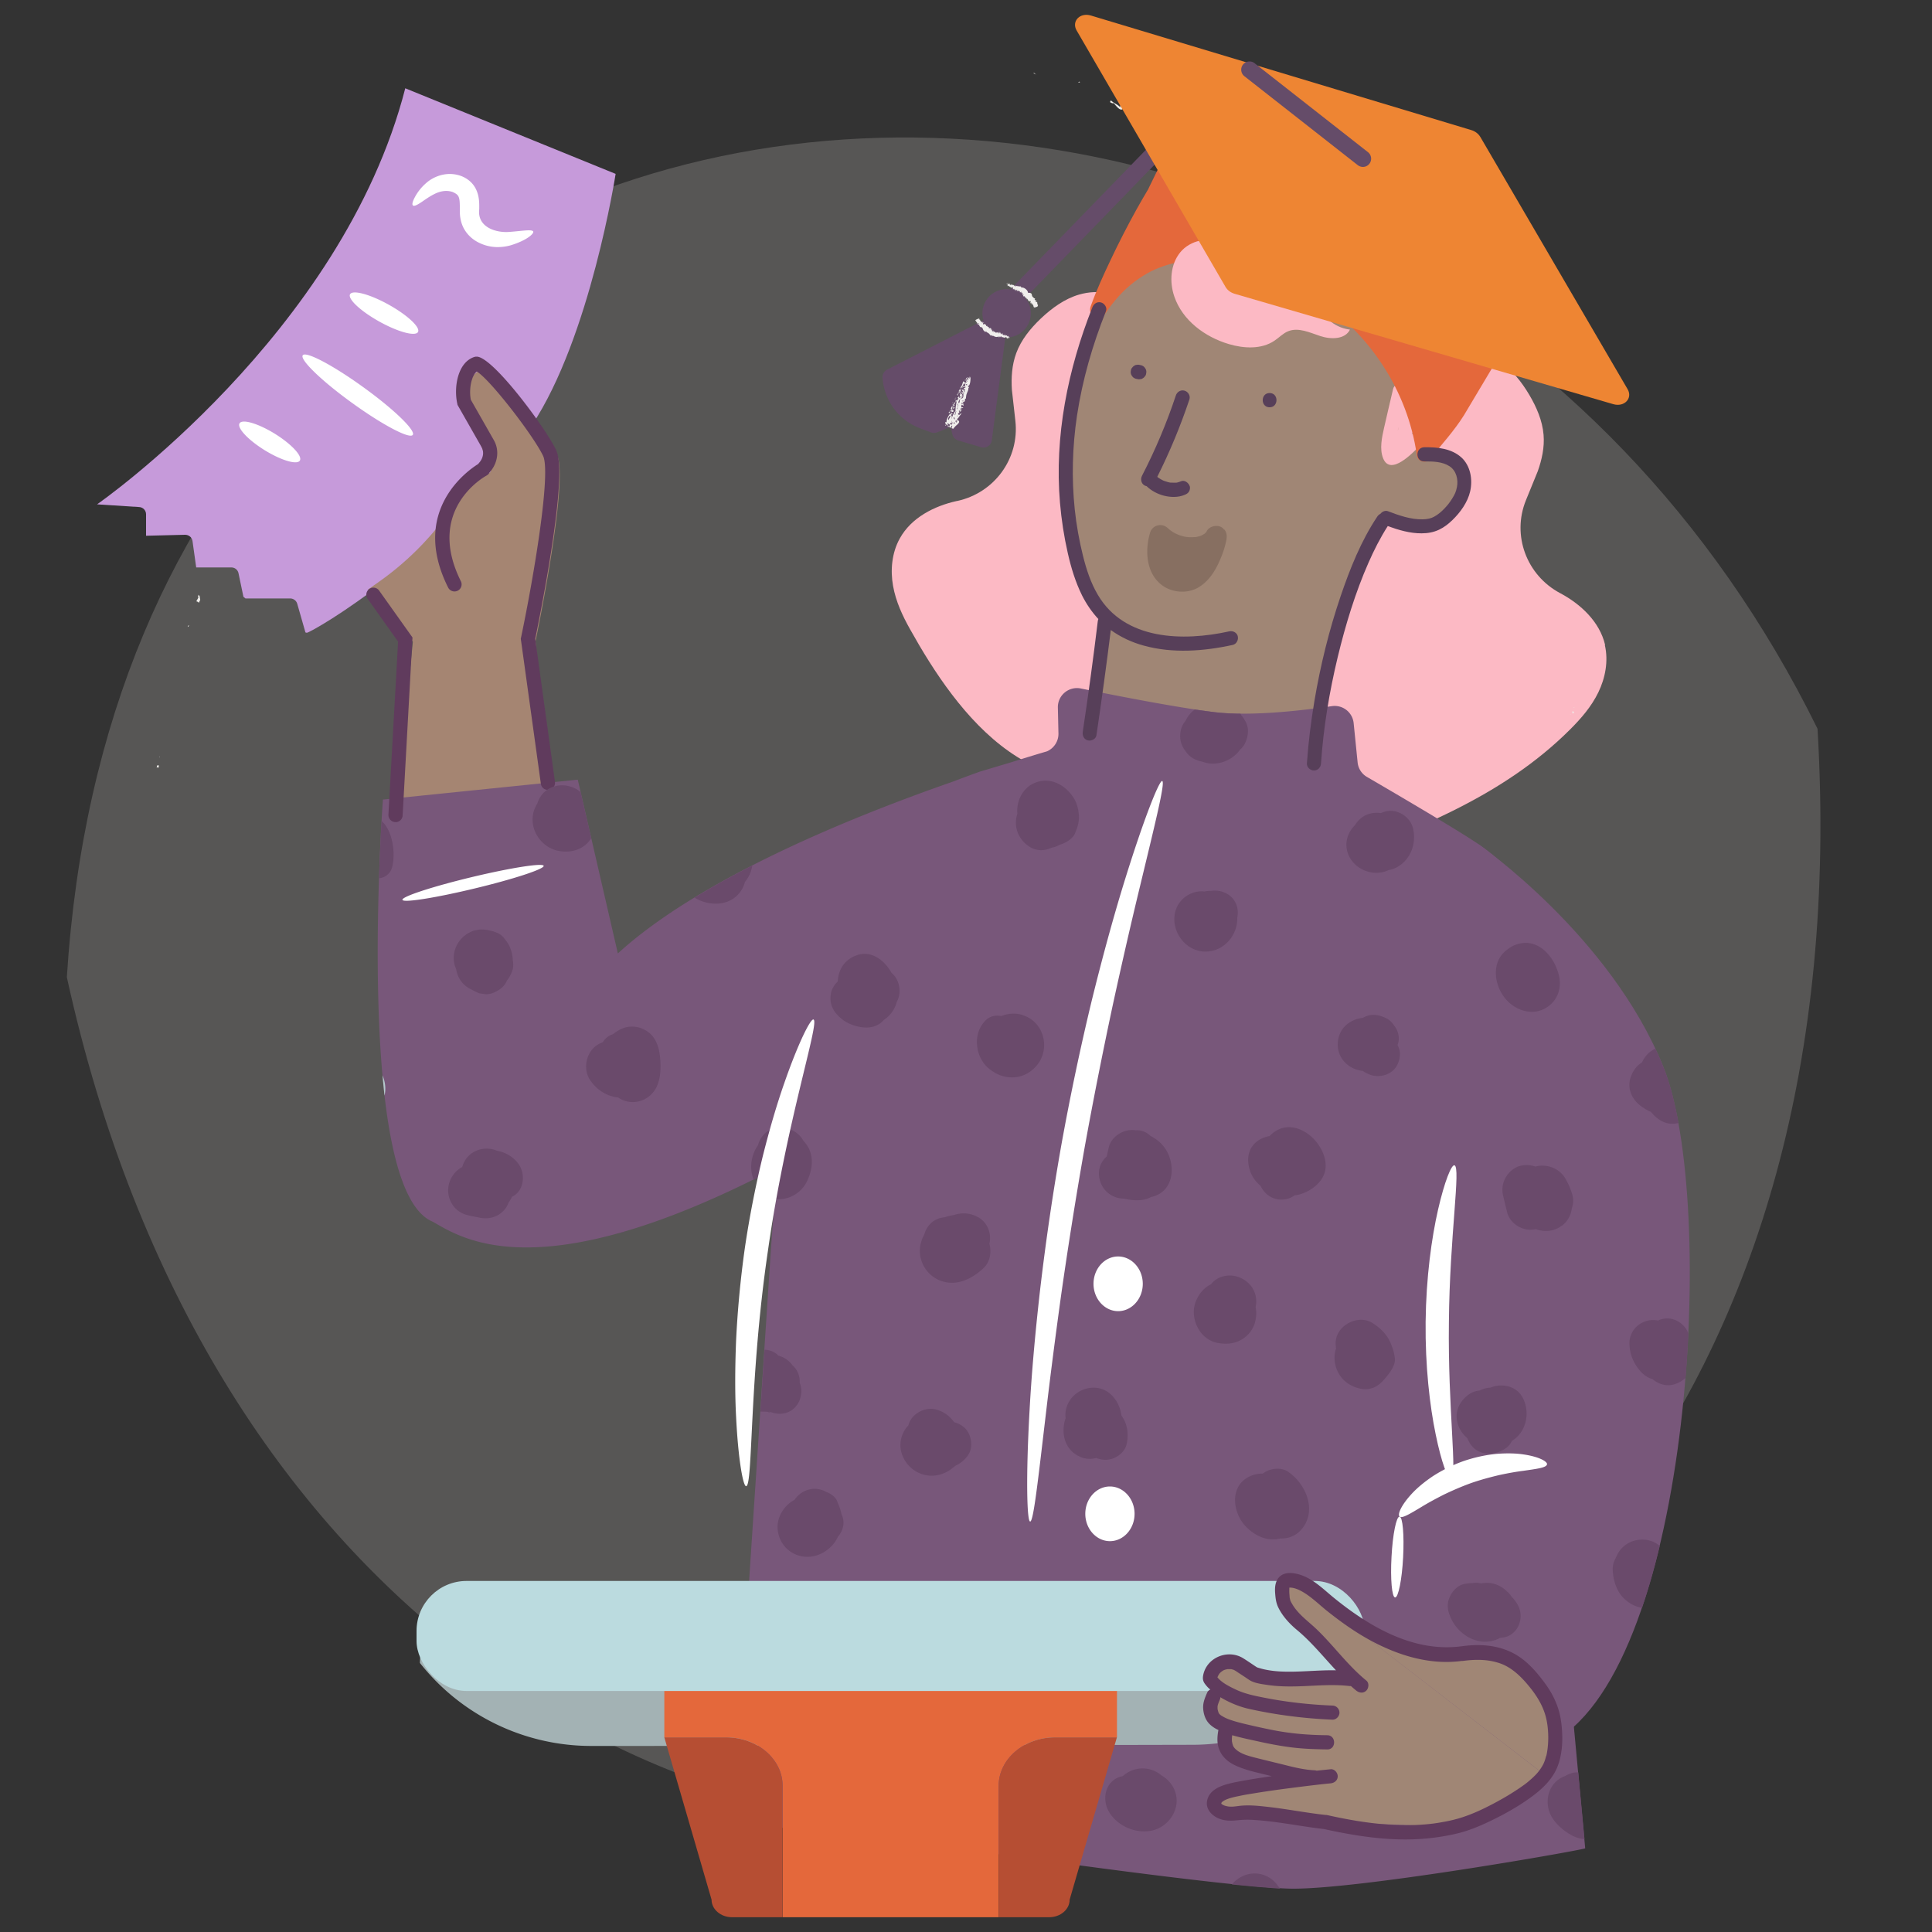 <svg xmlns="http://www.w3.org/2000/svg" viewBox="0 0 200 200"><rect x="0" y="0" width="200" height="200" fill="#333333" stroke="none"/><defs><clipPath id="clippath"><path d="M172.19 110.45c-4.72-11.73-15.55-20.39-18.41-22.53-.15-.11-.29-.22-.44-.32l-.27-.19c-2.26-1.54-9.12-5.55-11.56-6.97a1.96 1.96 0 0 1-.97-1.51l-.41-4.06a1.977 1.977 0 0 0-2.26-1.76c-2.91.43-8.3 1.08-12.14.62-3.87-.46-10.35-1.74-13.85-2.45-1.24-.25-2.4.71-2.37 1.98l.06 2.67c.02.81-.46 1.54-1.19 1.86-.83.24-2.04.61-3.56 1.09l-3.25.98-.11.03c-1 .36-1.91.7-2.75 1.02-10.58 3.68-26.26 10.04-34.75 17.82l-4.15-17.99-20.17 2.06s-3 40.4 5.17 43.71c0 0 .02.01.03.02 2.91 1.63 10.91 7.29 35.6-5.62l-.59 8.09-3.8 57.78c-.07 1.05.69 1.97 1.74 2.09l23.03 2.75s25.99 3.77 32.71 3.93c6.71.16 29.89-3.91 30.59-4.17l-1.18-12.63c12.46-11.25 14.59-55.03 9.26-68.29Z" style="fill:none"/></clipPath><style>.cls-3{fill:#6a4a6b}.cls-4{fill:#eeece9}.cls-5{fill:#f0eeec}.cls-6{fill:#fff}.cls-7{fill:#fcb9c4}.cls-9{fill:#e4683b}.cls-10{fill:#efedea}.cls-11{fill:#654c69}.cls-12{fill:#a08675}.cls-13{fill:#b64e33}.cls-14{fill:#b4cacc}.cls-19{fill:#876f61}.cls-20{fill:#573f59}.cls-22{fill:#603b5d}.cls-23{fill:#78577a}</style></defs><path id="BG_Strong" d="M6.92 101.16c28.51 129.89 189.4 112.23 181.23-25.72C144.41-13.44 13.73-6.08 6.92 101.16Z" style="fill:#575655"/><g id="Illustrations"><path d="M105.99 189.31s-.03-.01-.05-.02h.04v.03ZM109.16 188.53c-.02.06-.03.13-.09.18-.1 0-.12-.05-.12-.11.07-.02.14-.04.21-.07ZM107.44 188.98c.13-.03.26-.06.4-.09.03 0 .06 0 .08-.02l.2-.06s0 .01-.01.02c-.21.26-.4.52-.67.71.07-.19.13-.4 0-.56ZM157.93 149.05c-.11.19-.23.32-.34.41.12-.14.24-.28.34-.41ZM107.27 7.72c-.1-.05-.19-.09-.28-.13.01-.02.03-.03.05-.05.08.07.16.13.23.19ZM20.32 62.25l.24-.43s-.05-.01-.08-.01c.04-.09.06-.19.05-.3 0 .1.06.14.12.15.04.14.05.31.08.44-.05.1-.1.2-.14.3-.08-.08-.16-.14-.28-.15ZM18.76 64.19l.06.09-.06-.09ZM19.44 64.81s.09-.08.13-.1c-.02.06-.05.13-.08.19l-.06-.09ZM16.53 78.28s0 .09-.01.14c-.03-.05-.01-.09.01-.14ZM16.22 79.48c.05-.34.11-.28.22-.23 0 .08-.01.15-.02.23-.07-.04-.14-.07-.2 0ZM61.1 174.39c-.27-.09-.32-.27-.31-.45.15.11.29.22.44.33 0 .06-.05.11-.13.12ZM62.36 175.54c-.12-.25-.24-.45-.26-.63.08.06.16.12.25.18-.08.34.33.2.48.46-.11-.12-.14-.19-.2-.25.16.12.32.23.48.35-.03.01-.05.02-.09.05l.22.11c-.16.38-.65-.06-.88-.26ZM63.37 175.84s.08.05.11.08c-.05.02-.08-.02-.11-.08ZM63.65 176.04s.02.01.03.02h-.03v-.02ZM96.53 189.54l.28.03c-.06.03-.14.03-.28-.03ZM97.03 191.44c-.45-.14-.71-.02-1.1-.18.06.09.06.2.08.26a.412.412 0 0 1-.35-.34c.23-.4 1.21.34 1.03.09.47-.13.31.05.34.17ZM101.48 189.8s.02-.02.03-.04h.25c-.1.11-.19.16-.29.05ZM100.45 191.37c.14-.08.22-.15.07.06l-.07-.06ZM104.71 189.48h.03s.01 0 .02.01h-.05ZM103.74 190.92l-.04-.04c-.07-.24.42-.38.58-.34v.09c-.09.02-.21.04-.42.05l-.12.25ZM105.07 190.24c-.23.06-.36.11-.46.15.04-.2.07-.42.2-.62.33.06.3.29.33.54-.06.03-.13.06-.18.09-.06-.07.02-.09.11-.16ZM160.01 146.92c-.15.09-.29.19-.42.27.38-.43.82-.92 1.3-1.47 0 .29-.58.89-.88 1.19ZM116.02 10.83c.14.11.24.27.18.48-.4.24-1.01-.92-.95-.6-.51-.12-.28-.21-.25-.32.36.35.67.38.97.72-.02-.11.03-.21.04-.28ZM111.76 8.45l.03.09c-.17-.02-.28-.01-.03-.09Z" class="cls-10"/><g id="Layer_5"><path d="M126.33 8.79a.854.854 0 0 0-1.21.02l-20.29 20.91c-.07.08-.13.16-.17.25-.15-.03-.3-.04-.46-.04a2.5 2.5 0 0 0-2.39 3.23l-9.99 5.11c-.3.16-.49.48-.46.82a6.021 6.021 0 0 0 3.87 5.24l1.14.43c.2.07.42.07.62 0l1.42-.56.18.76c.07.3.3.54.59.63l2.4.71a.889.889 0 0 0 .71-.11c.21-.14.35-.36.38-.61l1.4-10.65h.14a2.5 2.5 0 0 0 1.93-4.09L126.36 10c.33-.34.32-.88-.02-1.21Z" class="cls-11"/><path d="M98.35 42.59s0-.03.05 0c0 0 .03.01.04.02v-.03c-.05-.04-.1-.08 0-.09.01 0 0-.02.01-.03h-.05c-.09.02-.06.08-.08.13h.04ZM98.56 42.89h.04c0-.03-.01-.06-.03-.09 0-.02-.05-.03-.07-.05-.01 0-.03.01-.03.02-.02.05 0 .07.09.12ZM98.33 42.77c-.06-.06.02-.09-.04-.14 0 0 0-.01-.01-.02h-.03c0 .01-.01.03-.02.05 0 .02-.02.04-.02.06 0 .03.05.03.08.04h.05ZM99.22 43.18s.02.03.03.05c0 0 .02 0 .03.01h.02a.435.435 0 0 1-.06-.07h-.02v.02ZM98.16 43.95h-.03c-.02 0-.04 0-.06.01v.02h.09c0-.02 0-.02-.01-.03ZM99.52 42.53s.04-.01.04-.02-.03-.02-.04-.04h-.03c0 .01.02.02.03.05ZM98.38 42.66v.07s.02 0 .03-.02c0-.01.01-.02.01-.04 0 0 0-.01-.01-.02h-.03ZM98.74 42.5s.03 0 .03-.02v-.04c-.01 0-.03 0-.04.02 0 .01.01.03.02.04ZM99.58 42.35h.03s-.02-.03-.04-.04h-.03c.01.02.03.03.05.05ZM98.69 41.73s-.02.01-.02.02 0 .02.01.03c0 0 .02-.01.03-.02 0 0-.01-.02-.02-.03ZM99.07 43.98h.04s-.03-.02-.05-.03h-.04s.03.02.05.03ZM98.55 42.93v-.02h-.05c0 .02 0 .03.01.03h.03ZM98.54 42.74h.03v-.03h-.03v.03ZM99.19 43.37h.02l-.02-.02h-.02s.02.01.03.02ZM98.46 42.68l.02.02h.02l-.02-.02h-.02ZM99.29 43.79h.03v-.01h-.03ZM99.51 42.62h.01v-.02h-.01v.02ZM99.19 40.89s0-.02.01-.03v-.02s-.02-.02-.03-.02c-.04 0-.02 0-.01.02 0 0 0 .02-.01.03h-.03c0-.01-.01-.02 0-.03 0-.02.01-.03.02-.05v-.01h-.01s-.05.04-.06.07c0 .01.04.04.06.06.03.03.05 0 .07 0ZM99.66 40.03s-.02.04.03.05h.02c.04 0 0-.05.06-.04 0-.01-.02-.02-.02-.03-.05-.02-.08-.03-.09 0ZM99.23 40.78s.01-.05-.03-.08c0 0-.01.02-.02.03 0 0-.02.02-.04.03.04.03.08.04.09.02ZM99.87 39.57v.02c0 .02.02.05.05.05v-.02s-.03-.02-.03-.03c0-.02.02-.01.04 0s-.02-.02-.02-.02c-.02 0-.02 0-.03-.01-.05-.02-.03 0-.02.02ZM99.68 40.13s.02-.03-.01-.04h-.01c0 .01-.02.03-.03.04l.02.04h.02v-.04ZM99.19 41.16v-.02s-.08.02-.11.03c0 0 0 .02.02.02.01 0 .03.01.05.02h.02s.03-.03.02-.05ZM98.89 41.25h-.02s0 .02-.01.03v.03s.03.01.04.01c.03 0 .03-.06 0-.08ZM99.73 39.93h-.03s.02.01.02.02v.02c-.01 0-.03 0 0 .02h.03c.02-.02.01-.05-.03-.06ZM99.2 40.68l-.03-.03c-.02 0-.03.01-.05.02v.01h.07s.01 0 0-.01ZM99.8 40.35v-.02c-.02-.02-.05-.04-.08-.02l.02.03h.06ZM100.02 41.02s.04-.02.05-.03v-.02c-.02 0-.04.02-.05.03 0 0 0 .01.01.02ZM98.94 41.68s.01 0 0-.01c0-.01-.02-.03-.03-.04h-.03s.01.02.02.03c0 0 .02.01.03.02ZM100.09 39.27h.02s.02-.01.03-.02v-.02c-.01 0-.03 0-.04.02v.02ZM99.88 39.3h-.03v.02h.05v-.02ZM99.08 41.19s-.02 0-.02.02v.04s.02 0 .03-.01v-.04ZM99.87 39.41h-.04l.02.02h.03v-.01ZM99.32 40.8v-.02h-.03v.03h.02ZM100.03 39.55v.02l.04.02c0-.03-.02-.02-.04-.03ZM98.94 41.14h-.02v.03h.03v-.02ZM98.85 41.33h-.02v.03h.03v-.03ZM100.13 40.62h-.01l.01.01ZM99.74 39.91h.02-.01ZM99.62 40.23h.02-.01ZM100.02 39.19h-.01.01ZM99.07 41.56h-.02.02ZM99.53 40.25h-.02s.01.01.02 0ZM99.3 40.85l-.02-.01.02.01ZM99.25 40.86h.02s-.01-.01-.02 0ZM99.17 41.07h-.02.02v-.01ZM99.68 40.21h.02l-.02-.01ZM99.68 40.26h-.02s.01.01.02 0ZM99.79 39.84l.01.01h-.01ZM99.77 39.9h.02l-.02-.01ZM99.25 40.66l-.03-.01.01.02.02-.01zM99.2 40.63l.01.02v-.02h-.02ZM99.73 40.28h.01l-.01-.01h.01v.01ZM99.26 40.38h-.02.02ZM100.14 39.2h.01-.01ZM100.16 39.17h-.01.02ZM100.06 40.84h.02-.02ZM99.31 41.44h-.02s.02.01.03.01 0-.01 0-.01ZM99.56 41.22s.03 0 .04.01v-.02h-.04v.01ZM99.62 41.08h.02l-.02-.01ZM99.33 41.16l.01.02v-.02h-.02ZM98.64 41.7h-.02v.04h.02s0-.02-.01-.03ZM98.63 41.65h-.02v.04h.03v-.03ZM98.88 41.66v-.02h-.01v.02h.02ZM99.49 42.18h.01v-.01h-.02s0 .01.01.02ZM99.51 42.35h.03v-.01h-.03ZM99.6 42.18v.02h.03v-.02h-.02ZM98.17 44.06s.11.02.13.05c.01.02-.01.02-.03.03-.03.01-.05.05-.1.04-.12-.02-.12-.11.04-.05.01-.02-.03-.06-.02-.09 0 .01-.02.02-.03.03M97.93 44.05h.02c0-.03-.05-.06-.1-.08-.05.02 0 .07.07.09.01 0 .01 0 0-.02M98.51 43.96c-.07.07-.22-.15-.27-.18-.07-.03-.15-.02-.16 0-.02.06.22.12.25.2.01.03-.09.12.06.15.08.02.12-.09.08-.13l-.02.02" class="cls-4"/><path d="M104.53 35.04v-.06.08-.02ZM104.51 34.88s-.02.11-.03.18c.01-.08.01-.04.03-.13v.06c0-.02 0 .02.01-.03 0-.06-.01-.07-.03-.02v-.05ZM103.65 34.57v-.01.01ZM103.97 34.68v-.03.03ZM104.41 35.07v-.02.01ZM104.13 34.64v-.03.03ZM104.25 34.65s-.01.06-.02.1c0-.03 0-.04.01-.05v-.05ZM104.41 34.79ZM104.05 34.61v-.02.02ZM101.02 33.27ZM101.25 32.98h.01l.03-.01-.04.01zM103.54 34.35ZM102.66 34.04c-.02.06-.05.06-.07.13.01-.02.07-.09.07-.13ZM104.41 35.06ZM103.3 34.32v.03-.03ZM103.19 34.38s0-.01 0 0ZM103.1 34.34v.01-.01ZM101.23 33.54s.03-.03.05-.04c-.04.03-.06.03-.05.04ZM104.41 35.03v.03-.03ZM102.99 34.88h-.01.01ZM101.78 34.11ZM102.93 34.86v-.05.04ZM101.75 33.4v.01h.02v-.01ZM101.73 34.11l.01-.01-.01.01zM104.17 34.98V35v-.02ZM104.22 35.02v-.03.03ZM103.31 34.91ZM103.61 34.83s-.01.02-.02.03l.02-.03ZM102.99 34.89v-.01.01z" class="cls-5"/><path d="M103.59 34.85s0 .01.01 0c0 0 0-.01-.01 0ZM104.46 35.08ZM104.46 35.07ZM104.48 35.05v.02-.02ZM104.37 35.04s0 .05.02.04v-.02s0-.06-.02-.02ZM104.31 34.73v.02s.01-.06.02-.07c-.01-.08 0 .06-.02.05ZM104.26 34.68v-.05c0 .02-.01.03 0 .05ZM103.86 34.61v-.06.06ZM103.71 34.91v.04l.02-.05-.02.01zM103.77 34.47v-.01l-.01.02.01-.01zM103.13 34.29l-.03.07s.04-.09.03-.07ZM102.84 34.25s.02-.06 0-.03v.03ZM102.19 33.69l.02-.01-.02.01zM104.24 29.29s-.02.07 0 .06l.02-.08v.02Z" class="cls-5"/><path d="M104.24 29.44s.04-.1.05-.18c-.02.07-.02.04-.05.13v-.06c0 .02 0-.02-.02.03 0 .06 0 .07.02.02 0 .02 0 .04-.01.05ZM105.05 29.88v.01-.01ZM104.74 29.72v.03-.03ZM104.36 29.28v.02-.01ZM104.58 29.73s0 .02-.01.03v-.03ZM104.47 29.72l.03-.09c0 .03-.01.04-.02.04 0 .01 0 .03-.01.05ZM104.32 29.55ZM104.66 29.77v.02-.02ZM107.48 31.52h-.01.01ZM107.21 31.77h-.01l-.04.01.05-.01zM105.13 30.1ZM105.95 30.53c.03-.06.06-.05.09-.12-.01.02-.08.08-.09.12ZM104.37 29.28ZM106.04 30.42ZM105.36 30.17s0-.02.01-.03c0 0 0 .01-.01.03ZM105.48 30.13s0 .01 0 0ZM105.57 30.17v-.01ZM107.3 31.22s-.03.02-.05.03c.04-.02.07-.02.05-.03ZM104.36 29.31v-.03.02ZM105.75 29.65v.02-.02ZM106.83 30.58ZM105.81 29.68s-.01.04-.01.05v-.04ZM100.33 39.02c.01-.01.01-.02 0 0Z" class="cls-5"/><path d="M100.33 39.02a.54.54 0 0 1-.1.15c-.07.08-.11.06-.2.29-.09-.17.14-.38.19-.4-.25 0-.33.35-.14.5-.39.27-.25-.53-.49.3-.43.66.07.26.16-.12.05-.17.05.12.13.03.05-.04-.05-.1.04-.1.05.04-.02.4-.14.37.08.17.29-.18.14.1-.24.03-.15.07 0 .24-.18.02.03.23-.08.2-.13-.1-.02-.4-.17-.16-.1-.35-.17.03.03.1-.15.07-.04.49.02.15-.03-.13.11.02.09.06-.22-.1.11.48-.31.53-.16-.15.31-.04.04-.19-.02-.11.16 0 .16-.09.01-.06-.13.01-.15-.04.17-.02 0-.24-.08-.07.31-.9-.34.25-.01.17-.1.17-.19.23-.15.02-.21-.15-.02.66-.19.23-.02.04-.04.11-.06.19-.02 0-.05-.02-.09-.05-.11.06 0 .29.04.1.01 0 .02-.01.04-.02-.02.07-.04.15-.05.23-.01 0-.04-.01-.02 0H99c-.05.25-.1.57-.09.87-.1-.22-.63 1.38-.39.61.07-.15-.11-.24-.05-.32-.05-.38-.62.65-.46.81-.32-.1-.12.28.15.35-.22-.32-.04-.21.27-.2-.15-.05.22-.25.26-.01-.34-.23 0 .19-.27.11-.03 0-.07-.03-.04.01.19.16-.21.02-.08.25.16.22.16-.25.28-.14-.05.24-.17.25.12.3.22-.41.97-.68.35-.94.2-.28.84-1.03.23-.47 0-.02-.02-.04-.11-.08.03-.24.19-.05.14-.19-.12-.28.06-.03.13-.11.13-.13-.05-.11-.09-.23.16.09.25.05.08-.05-.01-.08.35-.03.26-.14-.32.03-.1 0-.19-.24.3.05-.17-.17.08-.05.02 0 .18.26.16 0-.14-.22-.1.04-.19-.08-.06-.26.28.12.19-.05-.21-.2.12-.06.12-.25.15-.12-.12-.11.14-.26-.03-.49.27-.74.24-1.04.14-.13-.02-.15-.06-.26.28.08.31-.78.27-.96-.07.28-.18.24-.06.03Zm-.81 1.05s-.03 0 0-.01c.02 0 .06 0 0 .01Zm-1.24 3.24c-.08.11-.07.29-.14.06.1-.4.4-.49.14-.06Zm.23.33s-.05-.05 0-.06c.12.06.08 0 0 .06Zm.3-.48c-.07.07.05.16.04.26-.15-.07-.18-.23-.04-.26Zm.02.7c-.06 0-.08-.06-.09-.12.07-.04.17.03.09.12Zm0-.88c.02-.2.25-.7.11-.23-.06.08 0 .2-.11.23Zm.17.56c.36.09-.22.09.07.19-.1.09-.25-.22-.07-.19Zm.17-1.77c-.03.08 0 .19-.09.23.02-.08.01-.18.09-.23Zm.03 1.24s-.05.04-.08.07c-.15-.03 0-.04.08-.07Zm-.08-.73s0 .08-.06.08c0-.09.09-.26.06-.08Zm0-.2c.07.02.03.08.06.11-.05-.02-.12-.08-.06-.11Zm.11-.1h.06c0 .06-.07.01-.06 0Zm.09.52c.05.02.05.05 0 .07-.02-.03-.13-.11 0-.07Zm.03-1.05c.02.16-.08.38-.13.22-.02-.2.31-.57.13-.22Zm.23.03c.06.05.16-.06.16.04-.02.05-.19 0-.16-.04Zm.55-2.1h-.02.02Zm-.04.44c.03.15-.11 0-.1-.05.09.05.2-.12.1.05Zm.03-.3c.03-.06-.12-.06-.02-.11.02.04.1.14.02.11Zm.14-.24c-.02.08-.11.14-.12.04.03.07.16-.18.12-.04Z" class="cls-5"/><path d="M100.21 39.17v.01h-.01ZM98.49 42.39c-.02.07-.06.2.02.22.28.16.24-.28-.02-.22Zm.09.11s-.06.06-.04 0c0-.08.09-.06.04 0Z" class="cls-5"/><path d="M98.59 42.01c-.07.07-.2.28-.14.36.17.04.15-.25.14-.36ZM98.83 42.19c-.04-.06-.11-.01-.17 0 0 .21.08.13.17 0ZM98.71 41.94c-.12.35.15.04.09-.05-.12-.08-.33.07-.09.05ZM99.24 40.44c.33.1-.14.04.01.18.21.14.34-.63-.01-.18Zm.09.15s-.02.02-.02.03c0-.02-.01-.04.02-.03Z" class="cls-5"/><path d="M98.81 41.82c.05-.06.12-.13.03-.16-.07-.02-.16.23-.03.16ZM101.81 33.35ZM101.14 33.47s-.05.02-.06.04c0 0 .04-.01.06-.04Z" class="cls-5"/><path d="M104.35 34.74c-.05.25-.1-.14-.23.02.06-.33-.14.25-.07.02-.01-.27-.1.05-.27-.18.08-.25-.07.08-.05-.09-.02.05 0 .04-.02.11 0-.25-.04-.03-.1.07.08-.31-.05 0-.05-.32.02-.06-.06.21-.07.1.08-.19 0-.11-.06.03-.07.12.01-.17-.04-.15-.07.34 0-.04-.1.09-.07.09.04-.19-.06 0v-.06c-.15.21 0-.04-.05 0-.13.19-.13-.13-.23.06.13-.26-.13-.04-.13-.03.18-.44-.15.12-.03-.16-.19.19.09-.13-.04 0-.09.22 0-.39-.18-.05 0-.11.14-.33.02-.14.05-.22-.33.06-.22-.22-.05-.04-.15.09-.14-.1-.15.16-.01 0-.04-.03-.19.21 0-.29-.24-.02.16-.22-.11-.1-.04-.17-.21.17-.02-.04-.15.06 0-.14-.06-.05.13-.2-.2.1-.02-.09-.27.12.11-.12.22-.23-.02-.11.14-.13-.09-.04-.07-.15-.12-.03-.01-.23-.16-.12-.07.01.14-.12.02-.09-.02.02-.09.04-.03-.01-.16.04.27-.2-.11-.02-.65.26.06.14-.27.35.31-.04.03.08.2.06-.13.1.05.09.19.03-.14.11 0 .01-.19.14.12.06.15-.1.1.06.24-.16-.05.09.12 0-.1.05.11.21.06.22.35-.03.23.32.45.42a.38.38 0 0 1 .05-.06c-.03.05-.07.15.04.14.08-.08.18-.04.11.03.24.07.25.13.49.39.12-.25.11.12.24-.02.03.07.5.26.56-.04-.14.48.18-.11.1.24.13-.22.16-.18.17-.05.12-.07.37.16.47-.04.04.05 0 0 .05.16.06-.24.06-.09.04.04.21-.19.18-.04.25-.05-.05-.17-.04-.04-.06-.23-.08-.08-.08.33-.07-.03Zm-2.84-1.04s.03-.05.03-.04c-.01 0-.02.02-.03.04ZM104.48 35.01s.01-.09 0 0ZM104.29 29.35s.04-.1-.02.04c0 .07 0-.03.02-.04ZM107.47 31.6c-.22-.23.09-.32-.32-.35.2-.03.23-.15.05-.06-.09.01.17-.13.06-.09-.05.02-.14.08-.1.03.18-.1-.02.01 0-.04.1-.02.03-.02-.01 0 .11-.07.03-.04-.05-.06.13-.25-.05-.07-.09-.21-.37-.23.03-.51-.6-.51.03-.25-.44-.63-.69-.53 0-.25-.23-.04-.3-.19-.17.25 0 .03-.12 0-.17.08-.02-.03-.15-.02-.05.2-.11.07-.04-.03-.13.16-.14-.14-.35-.02.02-.19-.1.07-.08-.09.04-.04 0-.02-.02 0-.07.25.02-.09-.07.1-.03-.07-.02.02-.01-.12-.07.07-.09.15-.05-.08-.2.16-.19-.01-.24.08-.06.18.1-.13 0 .11.05-.17 0 .13.02.09.05.02.04 0 .09-.14 0 .02-.07.31-.01.11.12.03.22.27.28.06-.08.26.05.1.18.09 0 .11-.02.19.04.13-.11.23.07-.06.04.1.08-.25-.07.18.08-.04.12-.27-.06.2.01.04.11.04.07-.09.05.16-.02.05.1-.21.08-.09-.03.04-.1.19 0 .03-.07.15.09-.2.09-.02-.06.27.03-.1.08-.05-.07.09-.06.19 0 .1.08-.08-.06.18.06 0-.06.16.04-.03.08-.02-.11.16-.02.09.06-.02-.02.21.08.11.12.08-.13.18-.03.16.11.07-.15.2.12-.17-.04.11-.12.15.24-.19.06.05.2-.14-.15.15.12-.05-.12.22 0 .27.1.15-.07.13-.16.28-.05.13-.07.17.11.02.15.12.08.01-.05.2.18.1-.13.21.12.03.05.11-.13.15.04.01.06-.01-.12.15.11.01 0 .13.1-.03-.11.19.17-.01-.17.17-.02.2.13.13.03.1 0 .12-.04.24.15-.12.2-.13.04 0 .13 0 .15-.03.14.04-.19.13.22-.05.07.09.15.15.07.2.11.23.07-.03.12.03-.06.1.37-.06.53-.13.49-.23Zm-.46-.55s.02-.03.04-.04c.01.02-.04.04-.04.04ZM106.77 31.29h.01-.02Z" class="cls-5"/><path d="m106.89 30.58-.02.02.02-.01v-.01zM104.66 29.43v-.02.02ZM104.59 29.39v-.03.03ZM104.55 29.35v.03-.03ZM105.43 29.58ZM105.12 29.62s.01-.02.02-.03l-.02.03ZM105.75 29.65h-.01.01zM105.15 29.6s0-.01 0 0c0 0 0 .01 0 0ZM104.32 29.26ZM104.31 29.26ZM104.3 29.28s0-.02 0 0ZM104.38 29.3v-.02.02ZM104.4 29.3s0-.06-.01-.04v.02s0 .06.01.02ZM104.42 29.62v-.02s-.02.06-.03.07c0 .08 0-.06.03-.04ZM104.46 29.68s0 .04-.01.05c.01-.02.01-.03.01-.05ZM104.85 29.8l-.02.06s0-.02.02-.06ZM105.03 29.52l.01-.04-.02.06.01-.02zM104.92 29.96h-.01l.02-.01-.01.01zM105.52 30.22l.04-.07s-.05.09-.04.07ZM105.81 30.3s-.03.06 0 .03v-.03ZM106.37 30.94l-.02.01h.02v-.01z" class="cls-5"/></g><path d="M41.95 9.15c-6.54 25.44-31.9 43.06-31.9 43.06l4.36.28c.4.02.71.35.71.75v2.22h.01l4.03-.1c.39 0 .72.27.77.66l.38 2.72h3.64c.36 0 .67.25.74.6l.51 2.44.21.17h4.63c.34 0 .64.23.73.55l.85 2.97c.07.02.13.04.16.03.54-.08 14.27-7.86 23.3-21.51C61.11 34.87 63.73 18 63.73 18l-21.8-8.87Z" style="fill:#c69ada"/><path d="M149.7 44.59c.52.04 1 .46 1.09.98s-.23 1.08-.73 1.26c-.29.11-.63.09-.9-.06-.05-.03-.11-.07-.11-.12 0-.05.05-.09.09-.12.4-.29.72-.68.92-1.13-.06 0-.11.01-.17.02" class="cls-7"/><path d="M166.16 66.76c-.57-2.42-2.54-4.22-4.6-5.33l-.06-.03c-3.47-1.85-5.02-5.99-3.53-9.63l1.22-2.99c.42-1.19.71-2.47.6-3.77-.12-1.47-.73-2.87-1.48-4.14-.81-1.37-1.83-2.65-3.12-3.46-1.84-1.15-3.91-1.2-5.97-.8-2.54.49-4.63 2.3-5.56 4.72l-2.17 5.65c-.21.56-.49 1.08-.82 1.57-2.45 3.55-5.12 6.9-7.36 10.61-1.91 3.18-3.49 6.6-4.71 10.19-.14-4.08-.74-8.11-1.79-11.96-1.14-4.18-2.8-8.14-4.18-12.22-.19-.56-.31-1.15-.36-1.74l-.55-6.02c-.23-2.58-1.75-4.89-4.06-6.06-1.88-.95-3.89-1.46-5.97-.85-1.47.43-2.79 1.38-3.95 2.48-1.06 1.01-2.03 2.19-2.54 3.58-.45 1.22-.53 2.53-.45 3.79l.36 3.21c.44 3.91-2.18 7.47-6.02 8.3-.02 0-.05 0-.07.01-2.29.51-4.68 1.7-5.88 3.88-.83 1.5-.98 3.29-.69 4.91s.98 3.09 1.76 4.48c4.83 8.65 13.3 20.62 27.49 13.35.97-.5-5.01 8.18-3.92 8.34 1.28.18 2.62-.35 3.8-1.06 2.25-1.36 4.13-3.45 5.34-5.85.39 2.97 1.7 5.83 3.69 7.97.94 1.01 2.08 1.89 3.36 2.06 1.09.15 2.16-.23 3.18-.6 9.08-3.29 18.39-6.84 25.4-13.85 1.13-1.13 2.19-2.35 2.91-3.83.72-1.48 1.06-3.24.67-4.91Z" class="cls-7"/><path d="M136.19 77.34s.76-6 1.33-8.32 2.95-9.9 3.67-11.4 2.3-3.98 2.3-3.98 4.37 1.64 5.78.21 2.69-3.2 2.3-4.33c-.39-1.13-.28-1.54-2.01-2.27-1.73-.73-2.32-.85-2.32-.85s-2.47-6.19-3.46-8.3c-.99-2.11-4.37-6.58-8.17-8.43-3.79-1.84-7.34-3.21-10.13-3.31-2.78-.11-7.07.98-9.11 2.65-2.04 1.67-3.59 5.53-3.98 6.83s-2.05 9.44-2.07 11.59c-.02 2.14.44 8.14 1 10.1.56 1.96 1.61 4.38 1.95 4.87s1.07 1.92 1.07 1.92l-1.04 9.69s9.17 2.51 11.91 2.82c2.74.31 8.57 1.16 8.96 1.01s1.98-.5 1.98-.5Z" class="cls-12"/><path d="M131.43 42.16c.94 0 .95-1.47 0-1.47s-.95 1.47 0 1.47ZM118.14 37.81l-.16-.03c-.1-.03-.2-.03-.29-.01-.1 0-.19.03-.27.09-.09.05-.15.11-.21.19-.07.07-.11.15-.13.25l-.03.2c0 .13.03.26.1.37l.11.15c.09.09.2.15.32.19l.16.03c.1.03.2.03.29.01.1 0 .19-.03.27-.09.09-.05.15-.11.21-.19.07-.07.11-.15.13-.25l.03-.2c0-.13-.03-.26-.1-.37l-.11-.15a.803.803 0 0 0-.32-.19Z" class="cls-20"/><path d="M146.17 44.95c.17-.44.26-.9.2-1.39-.11-.98-.43-2.12-.72-3.08-.01-.77-1.24-1.05-1.44-.2-.31 1.33-.63 2.67-.93 4-.22.97-.49 2.19-.1 3.16.76 1.9 3.11-.6 3.82-1.32.6-.61-.19-1.51-.83-1.18Zm-1.48-.34c.04-.14.08-.28.11-.42-.02.14-.06.28-.11.42Z" class="cls-7"/><path d="M118.89 19.54c-.43.71-.84 1.43-1.25 2.16-.94 1.7-1.83 3.43-2.66 5.19-.75 1.57-1.48 3.17-2.07 4.81-.14.4-.07.83.34 1.04.17.09.4.1.61.04.25-.03.47-.19.62-.42.2-.29.44-.62.67-.91.94-1.19 1.92-2.11 3.19-2.9.61-.38 1.01-.58 1.67-.84.59-.23 1.2-.41 1.82-.54.03 0 .16-.03.19-.03.07-.01.14-.02.21-.04.15-.02.31-.05.46-.06.31-.04.62-.06.93-.08.32-.02.65-.02.97-.01.17 0 .34 0 .5.02h.13c.06 0 .11 0 .17.01 1.28.11 2.55.37 3.78.73.32.09.63.19.94.3.03 0 .15.05.16.05.05.02.11.04.16.06.15.05.3.11.44.16.59.23 1.18.47 1.76.73 1.19.54 2.36 1.15 3.47 1.84 2.81 1.75 5.23 4.18 7.04 6.96 1.82 2.78 3.05 5.97 3.52 9.25 0 .2.09.39.25.54.3.27.83.26 1.09-.06 1.2-1.48 2.52-2.92 3.54-4.54l6.12-10.26-35.25-20.42-3.53 7.22Z" class="cls-9"/><path d="M123.16 50.33c-.11-.34-.52-.67-.9-.51-.13.05-.26.1-.39.13-.04 0-.08.02-.11.02h-.15c-.14 0-.29 0-.43-.01-.03 0-.06 0-.09-.01-.07-.01-.14-.03-.21-.05-.14-.04-.26-.08-.4-.13-.03-.01-.06-.03-.09-.04-.06-.03-.13-.06-.19-.1-.06-.04-.12-.07-.18-.11-.03-.02-.05-.03-.08-.05 0 0-.05-.03-.07-.05-.02-.02-.05-.04-.07-.06 1.3-2.59 2.41-5.27 3.33-8.02.12-.38-.14-.8-.51-.9-.4-.11-.78.13-.9.51-.95 2.85-2.12 5.63-3.5 8.3-.18.35-.09.8.26 1 .07.04.14.06.22.08.49.48 1.13.81 1.78.98.7.18 1.5.2 2.17-.09.19-.08.33-.16.44-.34.09-.16.13-.39.07-.57Z" class="cls-20"/><path d="M126.72 54.83s-.04-.04-.05-.06c-.02-.02-.04-.05-.06-.07a.945.945 0 0 0-.43-.23c-.09-.02-.19-.03-.29-.02h-.13c-.14.02-.27.06-.4.12-.03.01-.05.03-.07.04-.02.01-.05.03-.07.04-.14.1-.26.23-.33.4 0 .01-.01.02-.02.03 0 0 .01-.02.02-.02v.01l-.01.01s0 .01-.01.02c0 0 0-.01.01-.02-.06.06-.21.18-.14.14-.09.06-.17.11-.27.16 0 0-.04.02-.07.04-.03.01-.05.02-.06.03-.11.04-.22.07-.33.1-.06.01-.11.02-.17.04 0 0-.04 0-.07.01h-.08c-.06 0-.12 0-.18.01h-.41c-.06 0-.25-.03-.25-.02-.09-.02-.19-.03-.28-.05-.22-.05-.43-.12-.64-.2.04.01-.16-.08-.22-.1-.12-.06-.24-.13-.36-.21-.05-.03-.1-.07-.15-.1 0 0-.03-.02-.05-.03-.02-.02-.08-.07-.09-.08-.06-.05-.11-.1-.17-.15-.61-.57-1.6-.33-1.84.49-.54 1.84-.41 4.18 1.23 5.41 1.11.84 2.78.92 3.94.14 1.06-.7 1.69-1.81 2.16-2.95.26-.62.47-1.28.59-1.95v-.08c.06-.32-.02-.67-.23-.92Z" class="cls-19"/><path d="m124.86 55.1-.01.01v-.01h.01z" class="cls-19"/><path d="M139.74 34.12c-1.78-.22-2.93-1.53-3.37-2.82-.46-1.34-.32-2.94-1.2-4.05-.81-1.02-2.43-1.28-3.51-.56-.34.23-.64.54-1.01.72-.91.45-2.04 0-2.78-.71-.46-.44-.84-.98-1.37-1.36-1.31-.93-3.3-.47-4.32.78s-1.14 3.07-.61 4.59c.84 2.45 3.15 4.17 5.64 4.91 1.56.46 3.37.56 4.72-.35.48-.32.89-.77 1.42-.98 1.06-.43 2.24.14 3.33.5 1.09.36 2.58.36 3.07-.68Z" class="cls-7"/><path d="m153.24 14.17 15.25 26.12c.55.94-.34 1.88-1.48 1.55L127.8 30.41c-.4-.12-.74-.37-.93-.7L111.45 3.15c-.55-.95.35-1.89 1.49-1.54l39.38 11.86c.39.12.72.37.91.69Z" style="fill:#ee8533"/><path d="M141.09 17.28c-.18 0-.37-.06-.53-.18l-11.74-9.21a.858.858 0 0 1-.15-1.2c.29-.37.83-.44 1.2-.15l11.74 9.21c.37.29.44.83.15 1.2-.17.22-.42.33-.67.33Z" class="cls-11"/><path d="M57.66 47.12C56.4 44.48 51.23 38 50.1 37.9c-1.12 1-2.19 1.53-1.86 2.99l1.56 5.24.99 2.71a.62.62 0 0 1-1.06-.32l-3.34 4.62a30.44 30.44 0 0 1-7.18 7.1l-1.13.8 4.66 5.4-1.79 17.91 15.77-3.32-1.28-14.65s3.49-16.63 2.23-19.27Z" style="fill:#a58572"/><path d="M168.08 154.9c-.46-5.74 1.35-21.96.48-28.24-.87-6.29-2.11-15.83-3-19.62-.89-3.79-2.73-9.37-4.43-11.62-1.71-2.24-5.29-6.14-8.06-8.02-2.26-1.54-9.12-5.55-11.56-6.97a1.96 1.96 0 0 1-.97-1.51l-.41-4.06a1.977 1.977 0 0 0-2.26-1.76c-2.91.43-8.3 1.08-12.14.62-3.87-.46-10.35-1.74-13.85-2.45-1.24-.25-2.4.71-2.37 1.98l.06 2.67c.02.81-.46 1.54-1.19 1.86-.83.24-2.05.61-3.57 1.09l-3.24.97-.11.03c-1.01.36-1.92.7-2.75 1.02-10.58 3.68-26.25 10.04-34.75 17.81l-4.15-17.99-20.17 2.06s-3 40.39 5.16 43.7c.01 0 .02.01.03.02 2.91 1.63 10.91 7.29 35.59-5.62l-.59 8.09-3.8 57.78c-.07 1.05.69 1.97 1.74 2.09l23.03 2.75s25.99 3.77 32.71 3.93c6.71.16 29.89-3.91 30.59-4.17l-4.53-48.6c.25-5.47 8.96 17.87 8.5 12.14ZM63.96 98.71z" class="cls-23"/><path d="M147.45 47.77h-.01.01zM151.31 47.38c-1.04-.96-2.51-1.1-3.87-1.08-.94.01-.95 1.48 0 1.47.91-.01 1.87.01 2.62.5.7.45.92 1.38.76 2.16-.1.5-.22.74-.49 1.18-.24.39-.51.73-.83 1.06s-.65.61-1.06.83c-.3.17-.71.25-1.15.26-1.24.03-2.46-.4-3.61-.84-.28-.11-.6.04-.78.27-.13.06-.24.16-.32.28-1.68 2.51-2.83 5.4-3.8 8.25-1.2 3.53-2.09 7.16-2.71 10.83-.36 2.15-.63 4.31-.78 6.48-.03.4.36.73.73.73.42 0 .71-.34.73-.73.25-3.71.86-7.39 1.73-11.01.8-3.32 1.83-6.7 3.19-9.78.57-1.3 1.22-2.58 1.99-3.78 1.13.41 2.31.76 3.51.75.63 0 1.24-.11 1.81-.38.51-.24.97-.6 1.37-.99.82-.79 1.58-1.84 1.84-2.97.28-1.23.04-2.65-.92-3.53ZM128.14 65.87c-.11-.4-.51-.6-.9-.51-4.77 1.05-10.82.93-13.59-3.78-.74-1.25-1.19-2.64-1.54-4.04-.39-1.57-.68-3.18-.85-4.79-.34-3.23-.25-6.51.23-9.72.56-3.71 1.61-7.33 3-10.82.15-.37-.16-.81-.51-.9-.42-.11-.76.14-.9.51-2.54 6.41-3.94 13.34-3.35 20.24.15 1.75.42 3.5.81 5.21.34 1.5.79 2.99 1.48 4.38.45.89 1.01 1.71 1.68 2.43-.03.08-.05.16-.06.24-.46 3.82-.98 7.62-1.55 11.42-.06.39.1.79.51.9.35.1.84-.12.9-.51.54-3.63 1.04-7.27 1.49-10.91 1.02.74 2.19 1.28 3.4 1.61 2.99.83 6.22.59 9.23-.07.39-.09.61-.54.51-.9Z" class="cls-20"/><path d="M40.94 85.1h-.04a.735.735 0 0 1-.69-.77l1-17.91-3.15-4.43a.724.724 0 0 1 .17-1.02c.33-.24.79-.16 1.02.17l3.45 4.85-1.02 18.43c-.02.39-.35.69-.73.69ZM55.4 66.16c.15-.73.93-4.53 1.57-8.56 1.31-8.25.96-10.26.58-11.05-1.09-2.27-6.43-9.49-8.16-9.63h-.14l-.14.03c-1.75.56-2.15 3.17-1.77 4.85l.02.11 2.49 4.37c.29.51.18 1.16-.27 1.65-.03.04-.06.08-.09.11-1.11.69-7.06 4.87-3.1 12.78a.738.738 0 0 0 .99.33c.36-.18.51-.62.33-.98-3.68-7.37 2.39-10.8 2.66-10.94.03-.02.05-.04.08-.05.01 0 .03-.02.04-.03l.06-.06c.01-.01.03-.02.04-.04.01-.02.02-.03.03-.05.01-.02.03-.04.04-.07.88-.96 1.07-2.31.46-3.37l-2.38-4.18c-.22-1.13.08-2.51.62-2.92 1.39.84 5.85 6.62 6.86 8.73.84 1.76-.95 12.46-2.28 18.8l-.03.12 2.08 15.03c.05.37.37.63.73.63h.1c.4-.06.68-.43.63-.83l-2.04-14.78Z" class="cls-22"/><path d="m136.66 170.01 4.62-1.21c0-2.84-2.3.55-5.15.55H48.27c-2.84 0-4.8-.04-4.8 2.8a22.59 22.59 0 0 0 17.73 8.59h5.9l56.34-.12c6.52-.01 12.72-2.84 17-7.76l.05-.06c0-2.51-1.52-2.77-3.84-2.8Z" style="fill:#a3b2b4"/><path d="M109.23 179.85h6.4v-11.37H68.77v11.37h6.4c3.23 0 5.85 2.25 5.85 5.02v13.6h22.36v-13.6c0-2.77 2.62-5.02 5.85-5.02Z" class="cls-9"/><path d="M75.17 179.85h-6.4l4.89 16.8c0 1 .95 1.82 2.12 1.82h5.23v-13.6c0-2.77-2.62-5.02-5.85-5.02ZM115.63 179.85h-6.4c-3.23 0-5.85 2.25-5.85 5.02v13.6h5.23c1.17 0 2.12-.81 2.12-1.82l4.89-16.8Z" class="cls-13"/><rect width="98.16" height="11.39" x="43.12" y="163.66" rx="5.18" ry="5.18" style="fill:#bbdbdf"/><path d="m133.8 163.58-1.24.71.57 2.06 7.04 7.43-8.14-.05-6.69-1.63-.1 1.65 1.5 1.82-1.73.63.58 2.36 1.01.43.61 3.29 1.82.37 3.3 1.16-2.08 1.29-4.34.75-.47 1.67 4.56-.2 8.67 1.36 13.1.47 8.46-5.16" class="cls-12"/><path d="M153.07 87.41s13.66 9.46 19.12 23.04c5.6 13.93 2.96 61.55-11.23 69.74-14.19 8.19-21.81-81.92-7.89-92.78Z" class="cls-23"/><path d="M160.23 183.99c2.41-7.16-1.76-14.63-11.31-12.83-1.56.29-3.17-.11-4.51-.96l-10.62-6.61" class="cls-12"/><path d="M161.59 178.11c-.2-1.38-.78-2.65-1.6-3.78-.92-1.26-1.98-2.5-3.39-3.22-1.33-.68-2.82-.88-4.29-.79-.35.02-.7.06-1.06.11h-.03c-4.93.63-9.5-2.06-13.18-5.06-.94-.77-1.84-1.67-2.97-2.17-.95-.42-2.43-.7-2.93.5-.17.41-.17.88-.13 1.32.04.53.11.99.36 1.47.45.88 1.16 1.64 1.91 2.26 1.49 1.24 2.7 2.75 4.02 4.16-1.92-.04-3.85.22-5.77.12-.56-.03-1.12-.1-1.67-.22-.13-.03-.25-.06-.38-.1l-.21-.06c-.01 0-.09-.03-.13-.04-.04-.02-.11-.07-.13-.08-.42-.28-.84-.57-1.27-.84-1.58-1.02-3.83-.14-4.19 1.74-.06.33-.03.57.16.85.16.22.33.42.54.59.01.01.03.02.04.03-.13.06-.25.16-.31.29-.23.52-.46 1.05-.43 1.64.03.57.21 1.16.6 1.58.27.29.61.51.98.68-.13.67-.17 1.38.08 2.01.31.8.95 1.33 1.72 1.68.77.35 1.59.57 2.41.77.43.1.87.21 1.31.32-.78.11-1.55.23-2.32.36-.6.1-1.21.21-1.8.34-1 .23-2.26.62-2.55 1.74s.76 1.94 1.77 2.11c.51.09.98.05 1.49 0s1.02-.06 1.54-.02c2.44.14 4.84.67 7.27.94 3.21.71 6.53 1.23 9.83 1.04 1.34-.08 2.67-.27 3.97-.58 1.41-.34 2.77-.95 4.06-1.6s2.61-1.42 3.79-2.31c1.15-.87 2.16-1.88 2.63-3.28.48-1.41.47-3.05.26-4.51Zm-28.1-13.84c.03-.04.03-.03 0 0Zm0 .01Zm0 .01s.02 0 0 0Zm-.03 0c-.01 0-.03.01-.04.02.02 0 .03-.01.03-.02Zm-6.36 8.42s.08 0 0 0Zm32.96 9.04c-.14.58-.28.92-.63 1.42-.14.2-.28.37-.5.6-.26.26-.54.51-.82.74-.13.11-.35.27-.58.43-.28.2-.56.38-.84.56-.62.4-1.27.77-1.92 1.12-1.22.65-2.42 1.22-3.73 1.61-.58.17-1.17.3-1.76.4-.66.12-1.07.17-1.74.23-3.41.29-6.82-.22-10.14-.96-.05-.01-.1-.02-.15-.02h-.05c-2.02-.22-4.01-.62-6.02-.84-.97-.11-1.95-.21-2.92-.09-.38.05-.77.11-1.15.05-.17-.03-.36-.08-.47-.14-.03-.01-.16-.09-.14-.08 0 0-.04-.03-.06-.05 0 0 0-.06-.02-.05.04-.16.33-.31.51-.39.43-.18.9-.28 1.35-.37.5-.11 1-.19 1.5-.27 1.33-.22 2.7-.41 3.96-.57 1.33-.17 2.67-.34 4.01-.47.39-.04.73-.31.73-.73 0-.37-.34-.77-.73-.73l-1.45.15c-.07-.02-.14-.04-.22-.04-1.02-.05-2-.28-2.99-.53-.96-.24-1.93-.47-2.89-.71-.77-.2-1.71-.4-2.29-.95-.13-.12-.2-.21-.28-.39.03.06-.04-.14-.05-.17 0-.03-.05-.25-.04-.17-.03-.25-.02-.48.02-.71.82.24 1.73.43 2.6.62 1.12.25 2.25.47 3.39.62 1.28.17 2.56.21 3.85.23.94.01.94-1.46 0-1.47-2.06-.02-3.94-.18-5.92-.59-.89-.18-1.78-.38-2.66-.59-.41-.1-.81-.2-1.21-.33-.43-.14-.63-.21-.97-.4-.09-.05-.17-.1-.25-.15 0 0-.02-.01-.03-.02-.02-.02-.07-.06-.07-.06l-.08-.08c-.05-.1-.04-.05-.08-.16-.04-.13-.08-.25-.09-.37v-.25c.05-.25.14-.45.22-.64.04-.09.07-.19.08-.29.04.03.08.05.13.08.91.52 1.88.92 2.9 1.14 2.81.62 5.69.98 8.56 1.1.4.01.73-.35.73-.73a.74.74 0 0 0-.73-.73c-2.39-.1-4.78-.36-7.13-.83-.97-.19-1.93-.39-2.83-.81-.66-.31-1.48-.71-1.94-1.28 0-.02.02-.05.03-.08.02-.04.06-.12.05-.11.02-.03.1-.16.1-.17.07-.08.14-.16.22-.22-.02.02.12-.09.16-.11.05-.03.1-.06.16-.08h.01c.1-.04.2-.06.31-.08H127.46c.07.02.26.07.27.08.05.02.2.11.3.18.24.16.49.32.73.48.22.14.43.3.65.43.48.28 1.16.37 1.7.45 1.34.21 2.69.19 4.04.13 1.52-.07 3.05-.18 4.57 0h.13c.18.16.36.32.55.47.31.25.74.3 1.04 0 .26-.26.31-.79 0-1.04-1.9-1.55-3.32-3.54-5.07-5.24-.75-.73-1.6-1.33-2.25-2.16-.09-.11-.24-.33-.34-.5-.05-.09-.11-.18-.15-.27-.02-.04-.04-.07-.05-.11 0-.02-.02-.04-.02-.06 0-.03-.06-.28-.04-.15-.02-.11-.02-.22-.03-.33-.02-.21-.03-.42-.02-.62v-.14c0-.01 0-.03.01-.04.42-.02.86.16 1.25.37.99.54 1.8 1.37 2.68 2.07 1.87 1.49 3.86 2.85 6.06 3.81 2.43 1.08 5.09 1.69 7.76 1.35.02 0 .04 0 .07-.01h.13c1.35-.18 2.65-.18 3.91.27 1.21.44 2.19 1.41 3.04 2.47.79.98 1.4 2.01 1.68 3.2s.29 2.75 0 3.95Z" class="cls-22"/><g style="clip-path:url(#clippath);fill:none"><path d="M72.62 73.39c.08-.05.16-.11.23-.16.25-.03.49-.08.7-.17.94-.4 1.41-1.23 1.5-2.23.24-2.68-2.74-4.99-5.26-4.17-1.41.46-2.1 1.75-1.85 3.18-.33.99-.14 2.12.65 2.95 1.02 1.05 2.75 1.42 4.03.6Z" class="cls-14"/><path d="M75.21 86.18a3.13 3.13 0 0 0-1.78.28c-.61-.05-1.23.08-1.79.4-2 1.15-1.96 4.02-.44 5.52 1.55 1.52 4.48 1.72 5.64-.38.13-.23.21-.46.27-.69.66-.82.98-1.84.65-2.88-.37-1.15-1.33-2.08-2.54-2.24Zm-1.64 4.45s.03.01 0 0ZM89.3 82.96c.14.02.29.04.44.03 1.29-.06 2.32-1.03 2.34-2.34.04-.49.05-.99.02-1.48-.01-.21-.03-.42-.05-.63-.04-.29-.07-.57-.11-.86-.05-.29-.04-.28.03.03.03-1.26-1.19-2.66-2.52-2.52-1.27.13-2.47.8-3.09 1.91-.3.37-.47.85-.47 1.42-.47.8-.53 1.81-.17 2.67.61 1.45 2.16 2.08 3.59 1.78Z" class="cls-3"/><path d="M102.52 67.36c1.37.89 3.41.63 4.49-.61.29-.34.55-.74.64-1.19.21-.44.32-.92.31-1.42-.02-.88-.38-1.76-1.01-2.39-.76-.76-2-1.14-3.04-.79-.69.23-1.23.62-1.58 1.22-.19.09-.37.21-.54.35-.79.65-.93 1.84-.71 2.78.2.84.73 1.57 1.45 2.04ZM85.3 58.75c.07.77.27 1.5.83 2.12 1.37 1.52 3.91.78 4.4-1.13.06-.24.09-.49.08-.73a4 4 0 0 0 .38-.44c1.44-1.94-.53-4.74-2.77-4.44-.48.06-.89.24-1.23.5-.37.12-.71.32-.99.58-.73.57-1.11 1.65-.98 2.6.04.33.14.65.28.94ZM56.24 58.07c.14.57.41 1.04.77 1.41.12.19.26.38.42.56.59.68 1.41.85 2.2.72.39.26.84.44 1.34.51 2.76.37 4.34-2.64 3.05-4.92-.67-1.18-1.9-2.01-3.21-2.23-.57-.28-1.22-.39-1.86-.27-1.38-.59-2.57.51-2.82 1.89-.13.68-.12 1.38.06 2.02l.06.32Z" class="cls-14"/><path d="M61.29 86.63c.63-1.16.23-2.72-.44-3.79-.7-1.13-2-1.78-3.33-1.47-.95.22-1.64.92-1.9 1.81-.31.49-.49 1.07-.49 1.66 0 1.47 1.05 2.81 2.46 3.19 1.41.37 2.96-.05 3.69-1.39ZM66.52 106.5c-1.16-.49-2.2-.15-3.07.56-.43.13-.81.42-1.05.83-.55.2-1.02.53-1.36 1.12-.47.81-.51 1.92 0 2.73.67 1.05 1.76 1.75 2.94 1.87 1.24.86 2.95.53 3.81-.77.54-.82.62-1.93.58-2.89-.07-1.41-.41-2.84-1.84-3.44ZM92.29 100.7c-.85-1.5-2.43-2.57-4.14-1.57-.97.57-1.37 1.48-1.43 2.47-.33.32-.58.71-.68 1.12-.27 1.17.23 2.1 1.14 2.8.54.42 1.22.68 1.89.8.93.16 1.8-.02 2.43-.74.64-.42 1.13-1.07 1.33-1.85.3-.57.39-1.23.17-1.94-.14-.46-.39-.82-.72-1.09ZM106.63 87.69c.73.44 1.56.4 2.26.05.03 0 .05 0 .08-.01.26-.05.51-.15.75-.29.11-.03.23-.07.34-.12.46-.19 1.02-.57 1.22-1.04.26-.61.44-1.16.41-1.83-.03-.61-.2-1.3-.53-1.83-.77-1.23-2.16-2.11-3.66-1.71-1.37.36-2.19 1.64-2.2 3.01 0 .11 0 .22.02.33-.02.05-.04.09-.05.14-.36 1.29.22 2.61 1.35 3.29Zm-.12-2.78c-.05-.1-.03-.08 0 0ZM127.17 72.71c-.93-.46-2.16-.45-2.91.38-.02.02-.03.04-.05.06-.15.06-.3.14-.44.23-.47.33-.81.74-1.03 1.22-.29.34-.48.74-.55 1.25-.11.85.17 1.47.69 2.12.38.47.95.76 1.56.87.32.12.66.2 1.01.21 1.14.03 2.29-.53 2.94-1.47.19-.16.35-.35.46-.57.21-.39.32-.81.34-1.26.03-.66-.29-1.22-.69-1.71-.3-.57-.75-1.05-1.34-1.34Z" class="cls-3"/><path d="M124.4 60.67a2.79 2.79 0 0 0 1.63-1.19c.15-.09.29-.2.42-.33.57-.57.97-1.63.64-2.43-.01-.04-.03-.07-.05-.11-.02-1.02-.53-2.02-1.52-2.55-.42-.23-.86-.34-1.29-.35a3.41 3.41 0 0 0-1.82.02c-1.41.42-2.25 1.73-2.26 3.17 0 1.01.39 2.12 1.06 2.86.8.88 2.03 1.21 3.17.91Z" class="cls-14"/><path d="M128.08 95c.21-.95-.15-1.93-1-2.44-.51-.31-1.11-.42-1.68-.34-.24 0-.48.01-.72.07-.14-.02-.29-.03-.43-.02-1.18.06-2.25.89-2.57 2.04-.57 2.01 1.02 4.24 3.16 4.2 1.9-.03 3.3-1.74 3.24-3.5Z" class="cls-3"/><path d="M139.87 64.15c-.2.35-.31.72-.36 1.08 0 .07-.02.15-.02.23v.22c.03 1.31.86 2.63 1.77 3.53.55.55 1.37.67 2.08.46.69-.04 1.35-.29 1.81-.85.58-.7.87-1.68.63-2.53.73-1.36-.18-2.91-1.53-3.38-1.54-.54-3.5-.29-4.38 1.24Z" class="cls-14"/><path d="M144.57 84.02c-.59-.16-1.12-.08-1.61.15-.63-.09-1.28.01-1.84.36-.34.22-.64.54-.87.91-.54.53-.88 1.27-.87 2.03.03 2.17 2.51 3.51 4.39 2.59.28-.04.55-.13.81-.27 1.47-.79 2.07-2.49 1.69-4.06-.2-.82-.9-1.48-1.7-1.7ZM105.89 105.08c-.71-.23-1.53-.19-2.23.1-.6-.12-1.24.01-1.7.52-.76.83-.96 1.85-.75 2.94.14.73.57 1.5 1.15 1.97.72.59 1.53.94 2.48.92 1.04-.02 1.94-.53 2.57-1.34 1.34-1.74.62-4.43-1.53-5.1ZM79.14 117.38c-.33.32-.56.73-.67 1.17-.68.96-.91 2.27-.51 3.43 0 .02.02.04.02.06.03.15.08.3.14.45 1.04 2.47 4.37 2 5.42-.2.43-.9.66-1.96.37-2.94-.14-.48-.4-.9-.73-1.24-.14-.25-.32-.49-.55-.69-.99-.89-2.5-1-3.49-.05ZM67.22 130.59c.12-.89.05-1.68-.62-2.36-.57-.57-1.57-.92-2.36-.62-.42.16-.8.36-1.15.6-.75.08-1.46.51-1.87 1.21-.55.93-.49 2.15.12 3.02.09.5.26.99.53 1.42.67 1.04 1.76 1.65 3.01 1.28.49-.14.92-.42 1.27-.78.63-.33 1.12-.91 1.36-1.64.22-.68.07-1.54-.3-2.13ZM79.51 146.19h.06c.05.01.16.03.18.02.03 0 .04 0 0 0 0-.01-.04-.05-.22-.13 1.05.46 2.19.38 2.94-.59.47-.61.64-1.6.31-2.35.04-.66-.19-1.31-.73-1.79-.24-.33-.54-.6-.9-.79-.18-.1-.38-.17-.58-.23-.11-.11-.22-.21-.35-.29-.97-.61-2.33-.3-3.1.5a2.95 2.95 0 0 0-.82 2.49c-.12.54-.06 1.14.13 1.59.38.9 1.26 1.51 2.25 1.51.28 0 .55 0 .83.03ZM101.29 126.03c-.79-.48-1.72-.53-2.55-.25-.32.05-.64.12-.94.23-.19.02-.38.06-.57.11-.81.26-1.35.92-1.55 1.68-.42.76-.59 1.66-.35 2.52.41 1.49 1.71 2.48 3.25 2.47 1.2 0 2.36-.7 3.21-1.49.69-.64.88-1.66.63-2.54.24-1.07-.17-2.16-1.13-2.74Zm-3.08 6s.07.03.11.05c.03.02.07.03.1.05-.07-.03-.14-.07-.21-.1ZM119.33 123.87c1.96-.52 2.34-2.68 1.64-4.33-.39-.93-1.06-1.53-1.87-1.95-.41-.4-.96-.63-1.53-.58-1.18-.21-2.54.61-2.8 1.8-.07.3-.13.6-.2.9-.16.15-.31.31-.43.5-.65.94-.42 2.3.35 3.09.5.51 1.18.78 1.87.78.19.04.38.08.57.11.77.12 1.58.09 2.23-.28.05 0 .11-.02.16-.03ZM141.29 111c.25.14.51.26.79.33.93.22 2.06-.14 2.53-1.03.19-.35.29-.73.31-1.13.02-.36-.09-.69-.25-.99.09-.23.14-.48.13-.73-.02-.48-.18-.9-.44-1.23-.22-.36-.55-.68-.91-.84-.61-.27-1.17-.43-1.84-.24-.18.05-.36.13-.54.23-.67.07-1.28.34-1.78.8-.71.66-.98 1.8-.7 2.72.34 1.14 1.38 1.86 2.49 1.97l.21.15Z" class="cls-3"/><path d="M157.37 74.43c-.89.21-1.74.81-2.13 1.63-.36.76-.54 1.76 0 2.51.43.59.9 1.13 1.4 1.67.87.94 2.06 1.44 3.32.91 1.68-.71 1.9-2.77 2.49-4.3.33-.86-.06-1.96-.68-2.57-.71-.71-1.62-.85-2.57-.68-.68.12-1.31.41-1.82.83Zm4.03 2.42s0-.05-.02-.07c0-.07-.02-.14-.03-.22.03.1.04.19.05.29Zm-1.7-1.9-.1-.07c.04.03.11.08.23.16-.04-.03-.09-.06-.13-.09ZM158.81 57.15c.62-.8.8-1.83.56-2.81-.04-.18-.11-.35-.18-.52.1-.59.02-1.21-.33-1.67l-.09-.12c-.54-.71-1.08-1.18-2-1.3-.1-.01-.2-.02-.3-.02-.28-.04-.59-.01-.91.11-.35.1-.68.26-.93.5-.69.48-1.23 1.14-1.48 1.99-.4 1.41-.02 2.86.95 3.93 1.31 1.46 3.48 1.52 4.72-.09Zm-4.42-.98.2.26c-.08-.08-.15-.17-.2-.26Zm2.95-2.48c0 .05 0 .11-.03.16 0-.06.02-.11.03-.16Zm-.22.16c.05-.04.11-.08.15-.12-.04.04-.09.09-.15.12Z" class="cls-14"/><path d="M157.7 97.62c-.58.05-1.16.27-1.61.64-1.94 1.32-1.4 4.24.23 5.61 1.01.85 2.45 1.2 3.66.5 1.21-.69 1.71-1.99 1.41-3.34-.38-1.69-1.76-3.58-3.69-3.41ZM129.69 133.39c-.5-.81-1.4-1.34-2.36-1.35-.48 0-.94.11-1.35.36-.26.15-.46.34-.62.55-1.06.51-1.8 1.75-1.78 2.91.03 1.47 1 2.91 2.52 3.17.83.14 1.65.09 2.4-.34.69-.39 1.22-1.05 1.42-1.81.15-.55.16-1.07.06-1.56.14-.64.07-1.32-.3-1.93Zm-1.53 2.77v.01c-.15.19-.14.18.01-.02Zm-3.24-.56-.02-.17c0 .06.01.11.02.17ZM135.61 117.55c-.97-.81-2.29-1.19-3.46-.52-.28.16-.52.36-.73.58-1.22.19-2.27 1.12-2.21 2.56.04 1.08.54 1.96 1.27 2.58.05.1.11.2.17.3.51.8 1.37 1.24 2.32 1.11.4-.05.74-.2 1.03-.41l.36-.06c1.15-.26 2.45-1.15 2.78-2.34.38-1.38-.48-2.94-1.52-3.8ZM100.22 150.62c.57-.8.34-2.16-.36-2.81-.33-.3-.7-.49-1.09-.58a3.294 3.294 0 0 0-1.8-1.3c-1.16-.36-2.65.41-2.93 1.62-.74.77-1.03 1.9-.68 2.96.52 1.56 2.11 2.52 3.73 2.19.47-.1.93-.3 1.32-.58.17-.13.34-.27.52-.4.49-.22.94-.59 1.3-1.1Zm-1.34 1.13v-.01h.02s-.02.01-.03.02ZM65.91 150.62c-.5-.83-1.33-1.44-2.43-1.59-.85-.11-1.73.06-2.44.56-1.01.7-1.49 1.65-1.59 2.85-.1 1.15 1.04 2.43 2.2 2.52.11.09.23.17.34.23.57.35 1.22.5 1.88.51 1.92.02 3.36-1.76 2.88-3.64-.14-.55-.44-1.05-.84-1.45ZM111.81 150.81c.58.25 1.15.26 1.67.12.41.16.86.23 1.25.17.85-.11 1.73-.76 1.91-1.65.19-.91.1-1.88-.4-2.69-.05-.08-.1-.15-.15-.23-.14-1.02-.65-1.97-1.55-2.52-1.33-.8-3.16-.2-3.89 1.12-.31.56-.41 1.13-.34 1.69-.52 1.5-.11 3.3 1.5 3.98Zm-.48-3.23s0-.06-.02-.09c.01.03.02.07.03.11s0 0-.01-.01ZM143.96 139.04s-.03-.08-.05-.11c0-.02-.02-.04-.03-.06-.38-.8-1.03-1.42-1.76-1.89-1.57-1.02-3.98.3-3.85 2.21 0 .14.02.27.04.4-.1.29-.16.59-.16.9-.02 1.34.74 2.53 1.97 3.04 1.21.51 2.21.34 3.11-.66.61-.69 1.35-1.63 1.14-2.41-.06-.49-.22-.97-.41-1.41ZM161.69 126.89c.55-.43.91-1.01 1.01-1.71v-.05c.17-.45.21-.95.07-1.44-.15-.55-.41-1.15-.7-1.65-.6-1.08-1.93-1.6-3.11-1.28h-.03c-.71-.25-1.55-.2-2.16.19-.97.62-1.44 1.73-1.16 2.86.13.56.27 1.11.4 1.66.23.97 1.15 1.68 2.1 1.81.3.04.59.02.86-.04.91.32 1.92.25 2.7-.36ZM154.31 143.65c-.09 0-.18 0-.28.02-.3.04-.58.14-.83.27-.38.04-.74.15-1.05.35-.8.51-1.4 1.42-1.36 2.4.04.89.46 1.64 1.12 2.2.11.31.28.6.53.88.53.58 1.35.79 2.1.69.33-.04.62-.14.89-.29.46-.2.86-.52 1.06-.97 0 0 0-.02.01-.03 1.52-.92 1.94-2.96 1.12-4.5-.64-1.2-2.14-1.51-3.32-1.03ZM133.36 152.36c-.75-.51-1.93-.38-2.64.19-.51-.02-1.03.11-1.5.36-1.99 1.07-1.58 3.78-.22 5.15.64.64 1.46 1.15 2.36 1.27.4.05.81.03 1.19-.07.77.03 1.54-.24 2.1-.85 1.76-1.92.59-4.76-1.3-6.05ZM86.67 155.41c-.19-.46-.66-.79-1.15-.97-.35-.2-.76-.32-1.17-.32-.86 0-1.64.45-2.1 1.14-.16.09-.33.19-.48.31-.81.63-1.36 1.68-1.27 2.73.14 1.65 1.46 2.88 3.14 2.86 1.29-.02 2.53-.87 3.08-2.03 0-.01 0-.02.01-.03.21-.23.37-.51.48-.83.19-.57.12-1.08-.1-1.52-.08-.46-.25-.86-.44-1.32ZM156.5 165.32c-.12-.2-.27-.37-.45-.53a3.11 3.11 0 0 0-1.3-.81c-.46-.14-.94-.16-1.4-.07-.05 0-.11-.01-.16-.02-.24-.06-.49-.06-.74-.01-.29 0-.57.04-.84.09-.71.12-1.28.75-1.55 1.38-.32.75-.2 1.4.12 2.12.76 1.73 2.72 2.93 4.55 2.32.02 0 .04-.01.07-.02.02 0 .05-.02.07-.03l.09-.03c.12-.05.24-.11.36-.17 1.69-.03 2.57-1.92 1.83-3.34-.18-.34-.4-.63-.65-.89Z" class="cls-3"/><path d="M140.28 40.82c-.51.07-1.04.28-1.5.59h-.01c-.96.31-1.58 1.18-1.53 2.15-.18 1 .18 1.99.9 2.65.04.06.08.13.12.19.56.81 1.51 1.2 2.45.8.32-.13.6-.37.82-.65.09-.05.17-.11.25-.18.34-.15.65-.38.94-.69.72-.79.95-1.93.65-2.94-.4-1.35-1.72-2.12-3.09-1.94ZM110.32 48.73c.86.42 1.93.34 2.7-.38.9-.83 1.1-2.25.5-3.32-.02-.04-.05-.08-.08-.12-.02-.07-.05-.13-.08-.2-.1-.4-.23-.8-.45-1.11-.35-.48-.74-.86-1.33-1.03-.53-.15-1.25-.08-1.72.23-.63.41-1.01 1.04-1.07 1.71-.46.46-.75 1.08-.76 1.77-.02 1.27 1.08 2.3 2.29 2.46ZM73.07 48.69c.11.08.22.14.34.2.02.05.05.09.07.14.58 1.1 2.2 1.52 3.24.85.87-.56 1.26-1.48 1.12-2.41.28-.53.42-1.13.4-1.73-.06-1.71-1.4-3.22-3.21-2.87-.7.13-1.26.62-1.63 1.21v.01c-.5.3-.84.76-1 1.28-.1.14-.19.29-.26.45-.47 1.11 0 2.19.94 2.86Zm5.04-2.47v.05c.02-.13.03-.19 0-.05ZM49.54 67.64c-.54-.28-1.23-.38-1.84-.22-1.08-.07-2.14.38-2.74 1.35-.57.92-.52 2.09.05 2.98 0 .04 0 .09-.01.13-.11 1.15.96 2.14 2.01 2.28.93.12 2-.37 2.41-1.25.09-.07.18-.15.26-.24.44-.27.77-.71.96-1.18.21-.5.17-.98 0-1.44.18-.9-.3-1.97-1.11-2.4Z" class="cls-14"/><path d="M49.16 96.31c-1.56.45-2.55 2.08-2.07 3.67.04.12.08.23.13.34.11.69.44 1.32 1.03 1.78.19.15.4.27.61.36.24.14.49.26.76.37l.65.09c.34.01.65-.06.94-.21.46-.2.93-.54 1.17-1 .04-.07.07-.14.11-.22.23-.28.4-.61.53-.96.13-.38.14-.77.06-1.15-.01-.51-.14-1.02-.37-1.49-.06-.13-.14-.25-.22-.36v-.02c-.13-.16-.25-.33-.38-.49-.22-.24-.48-.41-.79-.51a2.41 2.41 0 0 0-.54-.16c-.53-.15-1.09-.18-1.61-.03ZM47.85 120.78v.03c-.45.24-.84.6-1.12 1.11-.81 1.48-.1 3.37 1.56 3.84.42.12.87.19 1.3.28.91.2 1.82.01 2.49-.66.28-.28.46-.58.57-.9.07-.09.13-.18.19-.28.06-.1.11-.2.15-.3.04-.02.07-.04.11-.06.87-.49 1.15-1.48.98-2.4-.23-1.21-1.4-2.1-2.62-2.31-1.36-.59-3.13 0-3.6 1.65ZM50.45 139.93c-.66-.44-1.53-.38-2.22-.01-1.07.04-1.98.75-2.34 1.82-.67 1.99.72 4.45 2.79 4.83 1.5.28 2.88-.64 2.93-2.23v-.37c.19-.3.32-.63.36-.97.07-.5-.02-.95-.21-1.35-.21-.69-.67-1.3-1.31-1.72ZM175.65 113.02c-.02-.17-.07-.34-.13-.5.26-1.48-.34-3.11-1.82-3.82-.85-.41-1.76-.5-2.61 0-.47.28-.89.75-1.11 1.28-.52.31-.9.81-1.14 1.44-.51 1.34.21 2.61 1.31 3.27.2.14.41.27.65.37.03.01.07.02.11.04.8 1.02 1.95 1.56 3.23 1.02 1.27-.54 1.74-1.78 1.52-3.09Z" class="cls-3"/><path d="M175.7 88.43c-.12-.43-.34-.8-.65-1.11-.05-.05-.1-.09-.15-.14-.33-.92-1.42-1.46-2.37-1.32-1.43-.27-2.83.51-3.4 1.85-.52 1.22-.28 2.65.68 3.6.43.42 1.01.75 1.58.9.69.19 1.21.12 1.91 0 .5-.08 1.1-.55 1.4-1 .13-.09.25-.2.36-.33.59-.7.91-1.53.65-2.45ZM170.38 67.95c.65.43 1.45.46 2.16.21.48.12.94.12 1.46-.1.61-.26 1.25-.82 1.36-1.52.08-.5.13-.93.02-1.43-.05-.22-.14-.44-.25-.65 0-.04.02-.08.03-.11.01-.04.03-.08.04-.12.21-.65.02-1.36-.38-1.88-.5-.65-1.49-1-2.31-.79-.49-.15-1.03-.17-1.58 0a3.351 3.351 0 0 0-2.39 3.06c-.06 1.35.75 2.6 1.84 3.32Z" class="cls-14"/><path d="M174.77 138.04c-.05-.16-.12-.3-.19-.42-.34-.52-.82-.89-1.42-1.06-.51-.14-1.05-.08-1.52.14-.7-.14-1.44.01-2.02.46-.35.27-.59.58-.76.98-.23.55-.21 1.01-.12 1.6.13.89.65 1.83 1.3 2.44.31.29.66.48 1.03.59.62.52 1.45.78 2.26.53 1.93-.6 2.69-2.77 1.74-4.51a.864.864 0 0 0-.1-.16c-.05-.2-.11-.39-.21-.58ZM64.58 169.05s-.03-.03-.04-.05c-.19-.43-.47-.81-.85-1.11-.16-.15-.33-.28-.52-.4a2.17 2.17 0 0 0-.87-.31c-.25-.07-.5-.11-.77-.1-1.09.05-2.06.63-2.57 1.6-.26.49-.48 1-.72 1.49-.3.62-.49 1.34-.27 2.03.21.64.6 1.24 1.21 1.58 1.73.95 4.06.54 5.13-1.22.06-.11.12-.22.18-.34.11-.13.21-.26.28-.39.28-.49.37-1.04.3-1.6-.06-.45-.22-.82-.49-1.18ZM173.82 162.43c-.16-.6-.51-1.17-.98-1.58-.24-.21-.48-.37-.73-.53l-.05-.05c0 .01.02.03.03.04 0 0-.02-.01-.03-.02-.19-.21-.39-.4-.64-.54-.56-.33-1.2-.43-1.84-.34-.52.07-.95.25-1.37.57-.49.38-.74.8-.97 1.35-.19.33-.3.71-.29 1.14.03 1.08.38 2.24 1.17 3.01.92.9 2.24 1.26 3.48.86 1.64-.53 2.68-2.2 2.21-3.91Zm-1.66-2.04s.03.03.04.05c-.02-.02-.03-.04-.05-.06h.01Z" class="cls-3"/><path d="M49.31 168.02c.25-1.25-.04-2.5-.91-3.44-.86-.93-2.18-1.3-3.4-1.02-.74.17-1.39.59-1.89 1.15-.38.24-.69.56-.93.99-.39.7-.46 1.56-.25 2.33.27 1.01.99 1.95 1.94 2.4 1.17.55 2.49.6 3.65-.04.89-.49 1.6-1.36 1.8-2.37Zm-1.37-1.38s0 .07.01.11a5.94 5.94 0 0 0-.13-.39c.04.1.08.19.12.29Zm.03.17-.06-.47.06.47ZM42.9 42.44c-.41 1.06-.18 2.38.41 3.32.03.06.07.11.11.16.6 1.37 1.78 2.52 3.37 2.47 1.05-.04 1.93-.54 2.56-1.36.69-.9.87-1.96.67-3.06-.27-1.54-1.61-2.61-2.96-3.22-1.78-.81-3.45-.13-4.16 1.69Zm4.46 1.14Zm-.19-.33v-.01s.02.03.02.05c0-.01-.01-.02-.02-.03Zm.83-.82s-.03-.02-.04-.02c-.02-.05-.02-.06.04.02ZM169.96 45.1c.81 1.25 2.32 1.77 3.75 1.42 1.61-.39 2.42-2.11 2.44-3.64.02-1.39-.61-2.8-1.84-3.53-1.41-.83-3.32-.62-4.49.53-1.39 1.38-1.38 3.68-.02 5.07.05.05.11.09.16.14ZM187.34 74.66c-.41-.21-.9-.31-1.37-.28a.467.467 0 0 1-.1-.05c-.92-.38-2.05.18-2.72.81-.65.62-.96 1.53-.96 2.42 0 1.65 1.07 3.26 2.68 3.72 1.56.45 3.44-.31 4.17-1.78.87-1.75.01-3.97-1.7-4.85Zm-2.55 3.76s.07.09.11.13c-.04-.04-.07-.09-.11-.13ZM188.69 51.37c-.31-.42-.61-.74-1.11-.95-.46-.2-1.02-.28-1.51-.12-.37.12-.69.31-.94.55-.67.17-1.22.62-1.56 1.24-.77 1.41-.3 3.04.99 3.95.97.69 2.45.73 3.47.12.42-.25.79-.58 1.05-1 .38-.62.43-1.3.25-2-.15-.58-.28-1.31-.63-1.78ZM190.84 27.94c-1.54-1.64-4.72-1.46-5.7.74-.28.62-.44 1.21-.25 1.89.02.07.04.14.07.21.15 2.32 2.67 3.7 4.76 2.82 2.2-.93 2.74-3.95 1.12-5.66Zm-1.82 3.64c.12-.12.23-.26.35-.41-.09.12-.18.23-.26.34-.03.02-.06.04-.08.06Zm-.11.12c.09-.04.18-.07.27-.11-.09.04-.18.08-.27.11ZM186.94 98.67c-.54-.09-1.05-.08-1.53.08-.46.05-.9.19-1.29.42-.95.57-1.56 1.56-1.57 2.68 0 .94.38 1.98 1.07 2.63 1.6 1.51 4.3 1.25 5.34-.78.45-.87.55-1.85.28-2.8-.3-1.03-1.2-2.05-2.3-2.24Z" class="cls-14"/><path d="M186.31 123.74c-.41-.12-.81-.15-1.31-.05-.47.1-.93.38-1.25.74-.6.7-.91 1.55-.78 2.47 0 .08.02.15.04.22-.04.55.07 1.12.34 1.58.41.72 1.11 1.23 1.92 1.42 1.78.42 3.7-.7 3.96-2.57.14-1.04-.22-1.94-.89-2.72-.54-.62-1.25-.94-2.02-1.09Z" class="cls-3"/><path d="M188.06 152.14c-.58-.63-1.57-.92-2.4-.69-.75.2-1.28.67-1.71 1.28-.19.16-.35.35-.5.56-.65.95-.61 2.1-.16 3.05.08.23.18.46.32.67 1.04 1.61 3.24 2 4.66.66.99-.94 1.01-2.27.67-3.47-.1-.78-.39-1.51-.88-2.05ZM185.44 176.51c-.82-.47-1.89-.53-2.76.05-.92.6-1.47 1.68-1.37 2.78.11 1.19.66 2.13 1.62 2.84 1.78 1.31 5.18 1.02 5.53-1.57.26-1.91-1.18-3.9-3.01-4.1Z" class="cls-14"/><path d="M163.81 183.58c-.57-.24-1.27-.05-1.78.27-.15.06-.31.12-.45.2-1.09.63-1.54 1.88-1.31 3.08.16.87.76 1.63 1.43 2.18.93.77 2.03 1.33 3.26.97 1.04-.3 1.79-1.19 2.04-2.22.28-1.12-.08-2.31-.87-3.14-.65-.68-1.48-.98-2.32-1.34ZM120.19 183.75c-1.13-.93-2.79-.93-3.96.11-1.78.32-2.3 2.4-1.34 3.85.9 1.35 2.63 2.09 4.21 1.82 1.73-.29 3.05-2.04 2.63-3.79-.21-.87-.8-1.58-1.55-1.98Z" class="cls-3"/><path d="M89.86 182.57Z" class="cls-14"/><path d="M54.7 184.55c-.38-1.37-1.8-2.26-3.19-2.12-.73.07-1.38.35-1.89.8-1.05.57-1.75 1.64-1.41 3.02.15.59.48 1.1.92 1.48.42.72 1.06 1.3 1.92 1.51 1.93.48 3.7-1.09 3.85-2.98.03-.34 0-.67-.1-.99 0-.24-.04-.49-.1-.72Zm-2.61.65c.04.13 0 .18 0 0Zm0 0c.02.06.04.1 0 0Z" class="cls-3"/><path d="M34.23 179.97c-1.29-.74-3.06-.74-4.15.33-.97.95-1.08 2.28-.59 3.39.1.72.42 1.4.98 1.94 1.17 1.13 2.95 1.04 4.19.13 1.46-.15 2.54-1.61 2.11-3.15-.35-1.25-1.36-2.2-2.54-2.65ZM37.62 152.22c-.69-.48-1.63-.65-2.56-.57-.83-.17-1.72.01-2.44.71-.2.19-.36.4-.49.64-1.04 1.14-1.38 2.81-.52 4.22.87 1.43 2.82 1.91 4.32 1.28a3.35 3.35 0 0 0 1.36-1.06c.16-.11.31-.23.46-.37 1.41-1.35 1.59-3.66-.12-4.85ZM31.75 131.24c-.23.2-.42.44-.57.69-.24.22-.42.48-.46.81v.09c-.28.38-.44.85-.44 1.36 0 1.34 1.13 2.41 2.42 2.55.65.07 1.28-.1 1.82-.43.38-.22.7-.51.93-.86.11-.15.21-.31.29-.48.55-1.14.53-2.62-.38-3.58-.97-1.03-2.53-1.07-3.59-.14ZM37.94 115.33c.26-.06.51-.16.75-.32 1.61-1.03 1.49-3.36.28-4.64-1.18-1.25-3.24-1.46-4.51-.22-1.09 1.05-1.33 2.83-.57 4.13.83 1.42 2.66 1.74 4.05 1.05Z" class="cls-14"/><path d="M35.95 84.55c-1.14.3-1.5 1.44-1.24 2.47-.39.61-.59 1.36-.47 2.14.24 1.57 1.79 2.64 3.33 2.04.29-.11.55-.26.78-.45l.39.12c.79.21 1.61-.26 1.84-1.04.51-1.81-.1-5.49-2.61-5.36-.26.01-.49.07-.71.17-.41-.15-.88-.2-1.3-.09Z" class="cls-3"/><path d="M33.37 59.89c-.39.2-.73.5-.99.92-.44.71-.48 1.57-.22 2.3-.18.37-.27.79-.22 1.21.07.63.44 1.43 1.17 1.54 1.35.19 2.72-.26 3.5-1.34.19-.18.36-.39.49-.63.49-.89.4-1.99-.08-2.86-.21-.38-.5-.69-.84-.92-.2-.22-.42-.42-.67-.6-.59-.45-1.56-.22-2.05.26-.03.03-.06.07-.09.1ZM62.24 32.91c-.57-.54-1.49-.72-2.19-.32-.31.05-.59.18-.81.45-.35.42-.61.89-.78 1.38-.12.13-.22.27-.3.43-.69 1.31-.04 3.01 1.4 3.44.21.06.42.1.63.11.3.08.62.1.96.06 1.13-.15 2.08-1.02 2.34-2.14.3-1.28-.35-2.54-1.26-3.4Zm-1.68 2.56s.03.03.05.06c0 0-.02-.02-.05-.06ZM39.65 30.93c1.36.75 3.11.35 4.18-.7 1.24-1.22 1.24-3.24.2-4.58-1.16-1.51-3.68-1.78-4.8-.19-.54.43-.95 1.04-1.13 1.73-.39 1.44.23 3.02 1.55 3.74Zm1.6-3.44ZM31.98 45.99c1.55-.34 2.68-1.9 2.54-3.48-.14-1.62-1.26-2.89-2.89-3.11-1.44-.19-2.81.68-3.2 1.96-.4.71-.52 1.58-.3 2.42.45 1.68 2.19 2.58 3.85 2.22Zm-.66-3.35s.01.07-.02-.02c0 0 0 .01.02.02ZM76.4 30.22c1.14 1.15 2.96 1.18 4.17.16.23-.19.41-.41.57-.66.25-.28.42-.63.47-1v-.22c.42-2.07-.68-4.65-2.94-4.7-1.5-.03-2.5 1.22-2.66 2.57-.85 1.17-.65 2.79.37 3.83ZM90.66 41.87c.36.11.71.14 1.06.1.13.03.26.05.39.06 1.3.12 2.39-.57 2.8-1.61.15-.29.22-.62.17-.96 0-.29-.05-.58-.16-.88-.26-.72-.75-1.42-1.38-1.94-.33-.35-.76-.61-1.27-.7-.49-.16-1.02-.2-1.55-.07-1.91.47-2.57 2.56-1.81 4.21.22.81.9 1.54 1.75 1.8ZM124.83 38.43h.14c.25.03.51.02.75-.02.41-.04.79-.17 1.12-.38l.06-.03c.13-.08.25-.18.35-.29.64-.59 1.02-1.49.97-2.39-.09-1.69-1.52-2.94-3.2-2.93-2.19.01-3.95 2.2-2.81 4.28.55 1 1.55 1.61 2.62 1.73ZM155.11 36.71c2.13 1.24 4.55-1.04 4.11-3.24-.14-.7-.52-1.31-1.04-1.78-.59-.76-1.55-1.22-2.63-.84-.43.15-.73.39-.93.7-.13.14-.24.29-.34.44-.28.46-.37.94-.31 1.4-.42 1.14.05 2.7 1.13 3.33Zm1.03-2.69s0-.02.01-.02 0 .01-.01.02ZM170.56 27.67c.04.11.1.21.16.31 1.17 1.87 4.23 1.2 4.74-.88.06-.24.09-.48.08-.71.02-.14.04-.28.04-.42.01-1.09-.67-2.15-1.72-2.5-.6-.2-1.18-.12-1.69.13-.18.01-.36.04-.55.09-1.49.4-2.36 2.02-1.54 3.41.14.23.3.42.47.57ZM192.83 67.29c.11.16.23.32.38.46 1.25 1.2 3.34.82 4.23-.61.92-1.47.13-3.52-1.32-4.31-1.8-.98-4.1.04-4.38 2.12-.12.93.36 1.81 1.09 2.34ZM194.39 88.98c-.55.06-1.09.28-1.51.7-.58.57-.8 1.3-.72 2.01-.04.91.42 1.8 1.26 2.27.6.34 1.34.43 2.02.29.83.02 1.66-.22 2.24-.79.93-.92 1.05-2.47.38-3.57a2.68 2.68 0 0 0-3.68-.91ZM193.4 113.21c-.5 0-.94.31-1.16.82-1.06 1.14-1.22 2.95-.07 4.15 1.2 1.26 3.18 1.33 4.44.14.2-.19.33-.43.41-.68.2-.23.36-.5.47-.82.88-2.52-1.95-4.46-4.09-3.61ZM195.08 138.69c-1.91-.58-3.77 1.35-3.43 3.21-.14.58-.09 1.24.19 1.77.72 1.36 2.4 1.76 3.73 1.06.87-.46 1.4-1.34 1.44-2.25.29-1.54-.3-3.29-1.93-3.79ZM195.89 168.13a.696.696 0 0 0-.3-.19.637.637 0 0 0-.36-.08l-.25.03c-.16.04-.3.12-.41.24 0 .01-.02.03-.03.04-1.04.14-.99 1.82.14 1.82.09 0 .17-.01.25-.03.1.04.2.07.31.06.24 0 .5-.09.67-.28.17-.19.27-.41.28-.67v-.26c0-.17-.04-.33-.13-.48-.05-.07-.1-.14-.16-.21ZM178.86 194.05c-1.05-.75-2.55-.76-3.57 0a2.443 2.443 0 0 0-1.31 1.63c-.38.85-.46 1.84-.17 2.71.42 1.22 1.65 2.06 2.95 1.67.37-.11.69-.31.95-.56.56-.13 1.09-.41 1.53-.86a3.007 3.007 0 0 0-.38-4.57Z" class="cls-14"/><path d="M132.32 195.26c-.46-.7-1.22-1.19-2.08-1.3-1.51-.19-2.95.86-3.37 2.31-.42 1.42.22 2.97 1.45 3.77 1.29.83 3.01.57 4.05-.54 1.13-1.2 1.12-3.07-.05-4.23Z" class="cls-3"/><path d="M63.78 202.11v-.02c.07-.37.02-.76-.18-1.03-.04-.06-.09-.11-.13-.16-.81-1.59-3.07-2.22-4.56-1.09-.65.49-1.08 1.31-.77 2.1-.2 1.27.57 2.67 1.95 3.11.84.27 1.65.11 2.3-.29.33-.03.64-.13.94-.34.62-.45 1.11-1.42.56-2.14-.03-.05-.07-.09-.1-.13ZM42.8 199.08c-.14-.1-.28-.19-.43-.26-.69-.53-1.65-.67-2.51-.39-2.45.79-2.39 3.95-.59 5.21 1.05 1.26 3.23 1.76 4.13.03.17-.32.26-.67.28-1.03.68-1.24.21-2.73-.88-3.55ZM22.4 167.66a2.88 2.88 0 0 0-.13-.31c-.21-.75-.62-1.43-1.25-1.94-.9-.72-2.03-.64-2.7.35-.38.56-.74 1.2-.96 1.87-.06.13-.11.27-.14.4-.12.31-.16.67-.11 1 0 .55.13 1.1.44 1.62.83 1.37 2.69 2.16 4.17 1.29 1.49-.88 1.71-2.94.7-4.26l-.02-.02ZM20.4 76.31c-.78-.05-1.54.59-1.73 1.32 0 .02 0 .05-.02.07a2.738 2.738 0 0 0-.58.94c-.44.46-.74 1.19-.49 1.8.31.77.73 1.27 1.38 1.62.04.06.07.12.11.18.46.88 1.7 1.15 2.53.66.6-.35.87-.92.88-1.52.7-.61 1.07-1.53.92-2.52-.23-1.5-1.52-2.48-2.99-2.56ZM20.18 107.74c.7-.19 1.25-.69 1.66-1.28.14-.1.28-.2.41-.32.5-.46.62-1.13.46-1.73.12-.86-.06-1.73-.71-2.42-1.28-1.38-3.33-1.11-4.38.15-.08.08-.15.17-.2.27-.23.35-.39.76-.45 1.22-.03.21-.03.42-.02.63-.24 1.85 1.22 4.05 3.25 3.49ZM14.18 127.38c0 .41.08.81.24 1.19-.02.39.08.79.36 1.14.44.56 1.3.88 1.99.61h.14c.63.01 1.25-.19 1.76-.54.6-.11 1.13-.52 1.34-1.23.23-.79.16-1.61-.27-2.23l-.06-.12c.21-.48.23-1.04-.08-1.58-.78-1.38-2.8-1.43-3.72-.19-.55-.01-1.09.23-1.43.68-.35.47-.49 1.24-.23 1.81-.03.15-.05.3-.05.46ZM56.63 14.56c.06.85.73 1.78 1.7 1.7.33-.03.65-.08.97-.15.77.24 1.65.08 2.34-.65.27-.29.46-.61.56-.95.44-.68.55-1.49.43-2.34-.15-1.02-1.41-1.43-2.3-1.08l-.13-.16c-.43-.5-1.48-.68-2.03-.26-.77.59-1.26 1.37-1.24 2.33-.22.48-.33 1.01-.29 1.56ZM97.6 20.6c.89-.27 1.58-.99 1.89-1.85.43-.41.71-.98.7-1.63-.01-.85-.61-1.38-1.3-1.48-.14-.18-.3-.36-.47-.51-.54-.49-1.27-.66-1.96-.37-.54.23-1.02.77-1.09 1.38-.11.07-.23.15-.32.24-.84.79-.94 2.1-.37 3.08a2.544 2.544 0 0 0 2.93 1.14ZM108.95 30.2c1.39.96 3.2-.07 3.65-1.54l.03-.13c.05-.03.11-.06.16-.09.87-.55 1.2-1.68.68-2.58-.1-.16-.21-.31-.33-.45-.12-.44-.34-.84-.68-1.17-.34-.33-.74-.51-1.15-.58-.67-.29-1.46-.23-2.02.38-.56.6-.86 1.39-.84 2.16-.03.08-.06.17-.08.26-.05.19-.06.38-.05.57-.07.21-.13.41-.17.59a1.5 1.5 0 0 0-.04.37c-.24.78.08 1.7.83 2.21ZM138.03 26.42c.41.53 1.04.84 1.69.94.66.12 1.35.03 1.95-.32.6-.35.99-.93 1.15-1.58.04-.12.07-.23.09-.35.32-.59.3-1.32-.16-1.88-.03-.97-.49-1.87-1.52-2.31-1.11-.47-2.51-.16-3.29.77-.83.99-.96 2.42-.51 3.61.1.41.31.8.59 1.12ZM153.94 13.11c.07 1.41 1.2 2.75 2.67 2.78 1.4.03 2.61-1.06 2.82-2.41.14-.32.23-.67.22-1.05 0-.48-.16-.89-.42-1.23.02-1.42-1.28-2.62-2.79-2.26-.94.22-1.58.86-1.94 1.66a.99.99 0 0 0-.11.17c-.27.28-.43.66-.37 1.09.01.1.03.21.04.31-.09.3-.14.62-.12.94ZM186.07 16.67c.5.1.98.07 1.41-.09h.1c.33-.02.62-.12.87-.27h.09c.99-.15 1.31-1.43.89-2.19a3.23 3.23 0 0 0-.47-.63c-.1-.19-.22-.36-.35-.52-.04-.75-.39-1.53-1.27-1.53-.25 0-.49.06-.71.16-.95-.12-1.98.25-2.45 1.13-.47.87-.35 1.95.22 2.74.32.61.98 1.09 1.66 1.23ZM203.44 41.69c.03-.56-.35-1.15-1-1.12-.05 0-.1.01-.15.02-.66-.33-1.44-.37-2.08-.01-1.24.08-2.3 1-2.36 2.29-.06 1.28.81 2.37 2.01 2.74.31.1.64.12.95.1.11 0 .23 0 .34-.02.47.15 1.01.13 1.42-.15a2.9 2.9 0 0 0 .87-3.85ZM18.15 150.92c1.37-.37 2.4-1.68 2.45-3.09.03-.85-.28-1.68-.81-2.33a2.84 2.84 0 0 0-.43-.85c-.58-.81-1.64-1-2.37-.53-.87-.01-1.72.33-2.21 1.16-.32.54-.41 1.2-.34 1.86-.02.07-.04.14-.05.21-.28.42-.39.96-.27 1.53.2 1.04.99 1.71 1.94 2.06.24.09.51.1.78.04.43.08.88.07 1.32-.06Z" class="cls-14"/></g><g id="Layer_7"><path d="M162.91 73.78c.09-.01.03-.05 0-.09-.02-.02-.05-.04-.08-.06 0 .03-.12 0-.06.07.01.01 0 .02-.02.04s-.02 0 0 0h-.01.03c.05 0 .1.02.09.05-.01.05-.08 0-.13 0s.07.06.11.08c.04-.02.04-.07.09-.08ZM162.98 73.26s-.04 0-.06.01h-.03l-.01-.02c.03 0 .06 0 .09-.01h.02v.02ZM162.56 73.96s-.02-.01-.03-.02h.06l.03.03c-.02 0-.04 0-.06-.01ZM162.88 73.42l-.01-.01h.03s0 .01.01.02h-.03ZM162.53 73.67s-.02-.01-.03-.02h.01l.02.01ZM163.15 72.66v-.01h.02v.01h-.02Z" class="cls-4"/></g><path d="M84.21 105.54c-.29-.11-1.56 2.37-3.03 6.61-.74 2.11-1.5 4.68-2.22 7.55-.7 2.88-1.35 6.08-1.85 9.47-.48 3.39-.77 6.65-.91 9.61-.12 2.96-.12 5.64 0 7.88.22 4.48.73 7.21 1.04 7.19.72-.04.29-11.03 2.25-24.33 1.88-13.32 5.4-23.74 4.72-23.98ZM56.28 89.63c-.08-.32-3.41.2-7.45 1.17s-7.25 2.02-7.17 2.35 3.41-.2 7.45-1.17 7.25-2.02 7.17-2.35ZM106.64 157.51c.35.02.82-4.33 1.65-11.33.41-3.5.94-7.66 1.58-12.27.66-4.61 1.45-9.66 2.38-14.95.95-5.28 1.96-10.3 2.93-14.85.99-4.55 1.93-8.63 2.76-12.06 1.65-6.85 2.71-11.09 2.37-11.2-.3-.09-1.94 3.98-4.02 10.75-1.04 3.39-2.16 7.46-3.28 12.01-1.1 4.56-2.18 9.6-3.14 14.92a259.3 259.3 0 0 0-2.21 15.09c-.53 4.66-.89 8.86-1.08 12.4-.4 7.08-.26 11.46.05 11.48ZM160.15 151.6c.05-.31-.85-.81-2.45-1.04-.8-.12-1.77-.14-2.84-.05-1.07.11-2.23.35-3.41.76-1.17.42-2.23.97-3.13 1.55-.89.6-1.63 1.22-2.18 1.82-1.1 1.19-1.49 2.14-1.26 2.35.26.23 1.08-.28 2.33-1.03.62-.38 1.38-.79 2.22-1.22.85-.41 1.8-.83 2.82-1.2 1.02-.36 2.02-.62 2.94-.84.92-.2 1.77-.35 2.49-.44 1.44-.21 2.4-.32 2.46-.67Z" class="cls-6"/><path d="M150.56 120.63c-.31-.07-1.02 1.66-1.69 4.58-.67 2.92-1.24 7.04-1.29 11.62-.05 4.58.43 8.71 1.04 11.65.6 2.94 1.27 4.68 1.59 4.62.69-.14-.34-7.34-.22-16.24.07-8.89 1.26-16.08.57-16.23ZM144.42 165.37c.33.02.71-1.84.83-4.15s-.04-4.2-.37-4.22-.71 1.84-.83 4.15c-.13 2.31.04 4.2.37 4.22Z" class="cls-6"/></g><g id="Outline"><path d="M115.75 130.07c-1.41 0-2.55 1.27-2.55 2.83s1.15 2.83 2.55 2.83 2.55-1.27 2.55-2.83-1.15-2.83-2.55-2.83ZM114.9 153.88c-1.41 0-2.55 1.27-2.55 2.83s1.15 2.83 2.55 2.83 2.55-1.27 2.55-2.83-1.15-2.83-2.55-2.83ZM55.21 23.99c-.09-.29-1.11-.08-2.52.02-1.35.1-3.31-.49-3.08-2.36 0-.55.04-1.33-.37-2.13-.42-.81-1.19-1.25-1.86-1.41-1.37-.34-2.6.25-3.24.82a5.1 5.1 0 0 0-1.24 1.57c-.21.41-.26.68-.15.77.1.09.36-.01.73-.25.37-.23.86-.62 1.46-.92.6-.31 1.28-.45 1.93-.22.65.3.74.47.73 1.77 0 .31 0 .66.08 1.04.07.38.22.79.43 1.12.42.68 1.02 1.12 1.61 1.38.59.27 1.19.38 1.75.39.55 0 1.03-.08 1.44-.2 1.64-.51 2.36-1.18 2.29-1.41ZM43.27 34.37c.27-.48-1.09-1.75-3.03-2.83-1.94-1.08-3.73-1.56-4-1.08s1.09 1.75 3.03 2.83 3.73 1.56 4 1.08ZM42.73 45.02c.32-.45-1.96-2.66-5.11-4.93-3.15-2.28-5.96-3.76-6.28-3.31-.32.45 1.96 2.66 5.11 4.93 3.15 2.28 5.96 3.76 6.28 3.31ZM31.04 47.68c.29-.47-.87-1.71-2.59-2.78-1.72-1.06-3.36-1.55-3.65-1.08-.29.47.87 1.71 2.59 2.78 1.72 1.06 3.36 1.55 3.65 1.08Z" class="cls-6"/></g></svg>